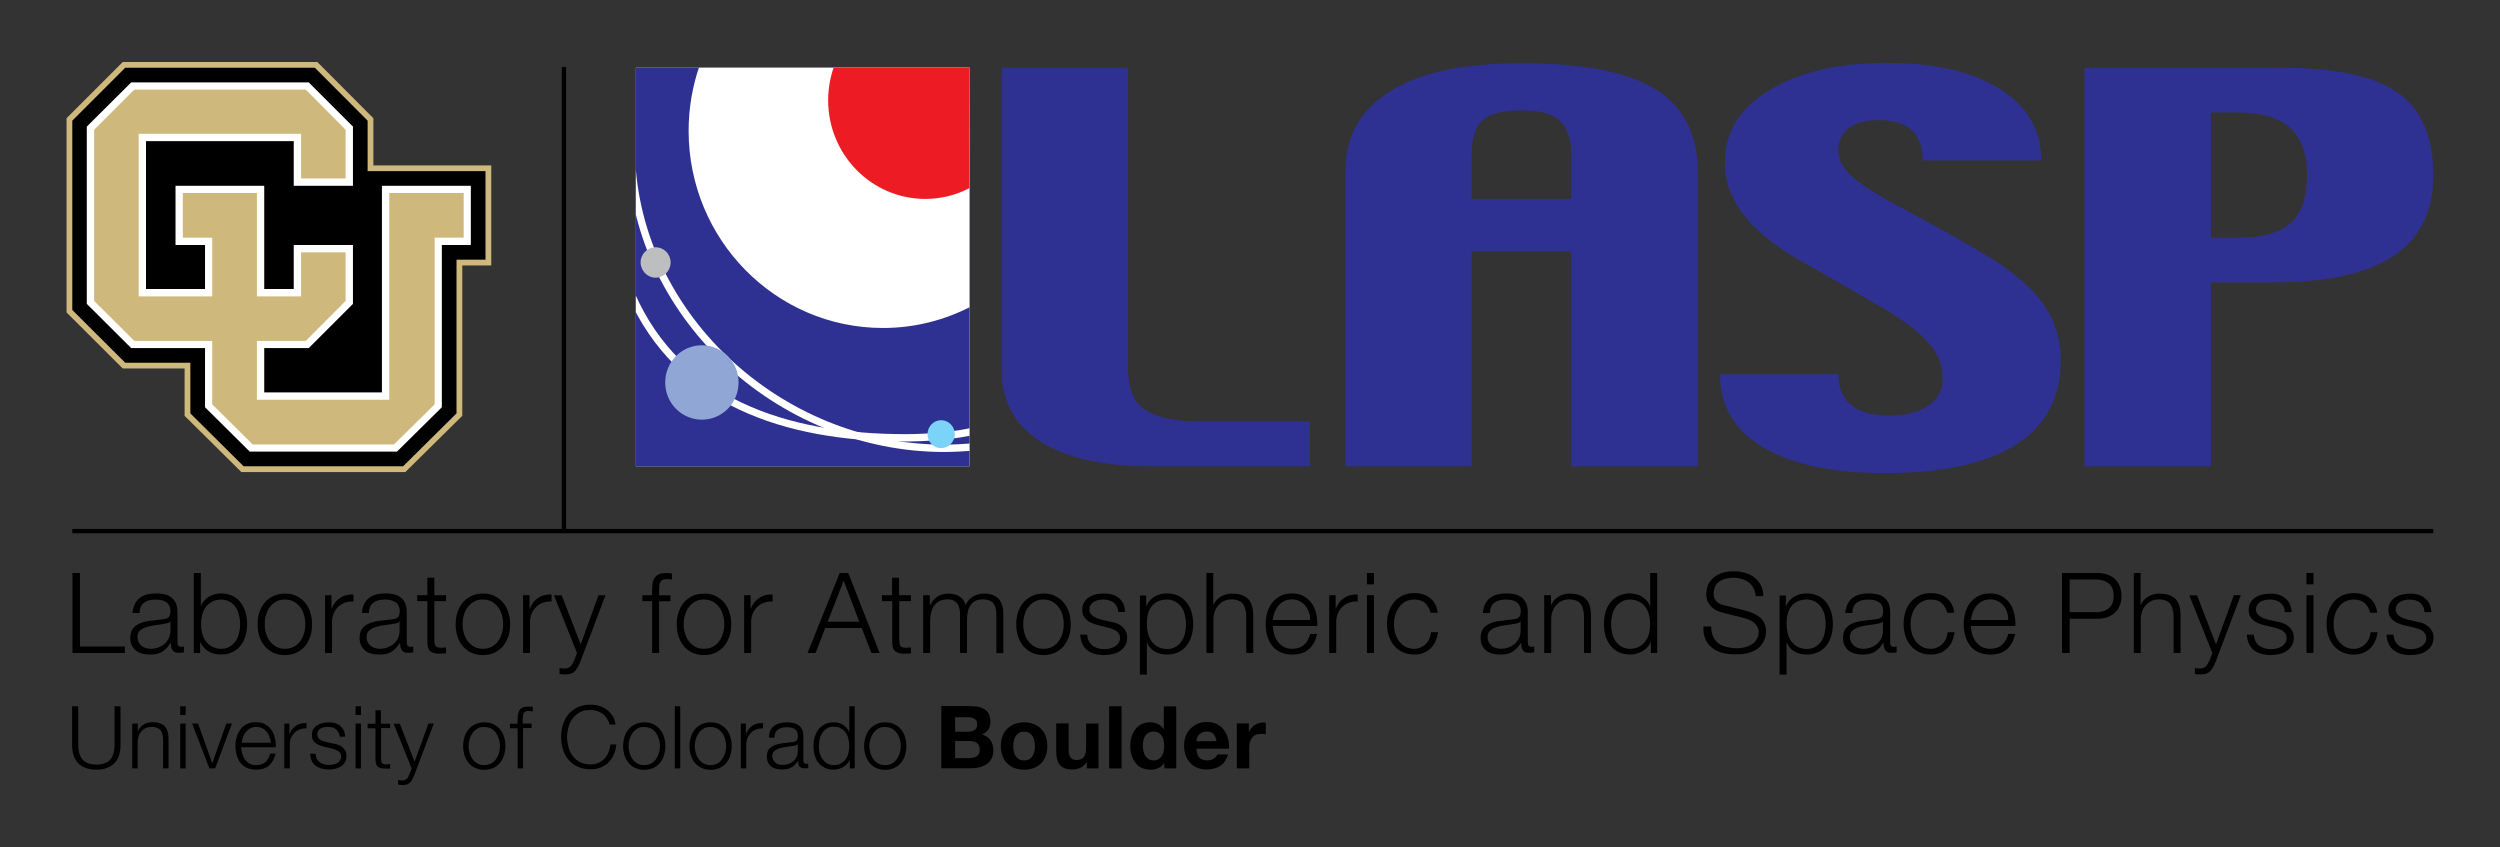 <?xml version="1.0" encoding="utf-8"?>
<!-- Generator: Adobe Illustrator 23.0.4, SVG Export Plug-In . SVG Version: 6.00 Build 0)  -->
<svg version="1.1" id="Layer_1" xmlns="http://www.w3.org/2000/svg" xmlns:xlink="http://www.w3.org/1999/xlink" x="0px" y="0px"
	 width="1431.5px" height="485px" viewBox="0 0 1431.5 485" style="enable-background:new 0 0 1431.5 485;" xml:space="preserve">
<rect x="0" y="0" width="1431.5" height="485" fill="#333333" stroke="none"/>
<style type="text/css">
	.st0{fill:#2E3192;}
	.st1{clip-path:url(#SVGID_2_);fill:#FFFFFF;}
	.st2{clip-path:url(#SVGID_2_);fill:#2E3192;}
	.st3{clip-path:url(#SVGID_2_);fill:#ED1C24;}
	.st4{clip-path:url(#SVGID_2_);fill:none;stroke:#FFFFFF;stroke-width:4.2;stroke-miterlimit:10;}
	.st5{clip-path:url(#SVGID_2_);fill:none;stroke:#FFFFFF;stroke-width:4.2;}
	.st6{clip-path:url(#SVGID_2_);fill:#BCBEC0;}
	.st7{clip-path:url(#SVGID_2_);fill:#7BD3F7;}
	.st8{clip-path:url(#SVGID_2_);fill:#90A7D6;}
	.st9{fill:#CFB87C;}
	.st10{fill:#FFFFFF;}
	.st11{stroke:#000000;stroke-width:2.5;}
</style>
<g>
	<g>
		<path d="M44.8,404.4v22c0,2.1,0.2,3.8,0.7,5.3c0.5,1.4,1.1,2.6,2,3.5c0.9,0.9,2,1.6,3.3,2c1.3,0.4,2.8,0.6,4.4,0.6
			c1.7,0,3.1-0.2,4.4-0.6c1.3-0.4,2.4-1.1,3.3-2c0.9-0.9,1.6-2.1,2-3.5c0.5-1.4,0.7-3.2,0.7-5.3v-22h3.4v22.8c0,1.8-0.3,3.6-0.8,5.2
			c-0.5,1.6-1.3,3.1-2.4,4.3c-1.1,1.2-2.5,2.2-4.3,2.9c-1.7,0.7-3.9,1.1-6.4,1.1c-2.5,0-4.6-0.4-6.3-1.1c-1.7-0.7-3.2-1.7-4.3-2.9
			c-1.1-1.2-1.9-2.7-2.4-4.3c-0.5-1.6-0.8-3.4-0.8-5.2v-22.8H44.8z"/>
		<path d="M78.9,414.3v4.4H79c0.6-1.6,1.7-2.8,3.2-3.8c1.5-0.9,3.2-1.4,5-1.4c1.8,0,3.3,0.2,4.5,0.7c1.2,0.5,2.2,1.1,2.9,2
			c0.7,0.8,1.2,1.9,1.5,3.1c0.3,1.2,0.4,2.6,0.4,4.1V440h-3.1V424c0-1.1-0.1-2.1-0.3-3.1c-0.2-0.9-0.5-1.8-1-2.5
			c-0.5-0.7-1.2-1.2-2-1.6c-0.8-0.4-1.9-0.6-3.2-0.6c-1.3,0-2.4,0.2-3.4,0.7c-1,0.4-1.8,1.1-2.5,1.8c-0.7,0.8-1.2,1.7-1.6,2.8
			c-0.4,1.1-0.6,2.3-0.6,3.5v15h-3.1v-25.7H78.9z"/>
		<path d="M106.3,404.4v5h-3.1v-5H106.3z M106.3,414.3V440h-3.1v-25.7H106.3z"/>
		<path d="M113.4,414.3l8.1,22.6h0.1l8-22.6h3.2l-9.6,25.7h-3.3l-9.9-25.7H113.4z"/>
		<path d="M138.7,431.5c0.3,1.2,0.8,2.3,1.5,3.3c0.7,1,1.6,1.8,2.6,2.4c1.1,0.6,2.3,0.9,3.8,0.9c2.3,0,4.1-0.6,5.4-1.8
			c1.3-1.2,2.2-2.8,2.7-4.8h3.1c-0.7,2.9-1.9,5.2-3.7,6.8c-1.8,1.6-4.3,2.4-7.6,2.4c-2,0-3.8-0.4-5.3-1.1c-1.5-0.7-2.7-1.7-3.6-2.9
			c-0.9-1.2-1.6-2.7-2.1-4.3c-0.4-1.6-0.7-3.4-0.7-5.2c0-1.7,0.2-3.4,0.7-5c0.4-1.6,1.1-3.1,2.1-4.4c0.9-1.3,2.1-2.3,3.6-3.1
			c1.5-0.8,3.2-1.2,5.3-1.2c2.1,0,3.8,0.4,5.3,1.2c1.5,0.8,2.7,1.9,3.6,3.3c0.9,1.3,1.6,2.9,2,4.6c0.4,1.7,0.6,3.5,0.5,5.3h-19.8
			C138.2,429.2,138.4,430.3,138.7,431.5z M154.3,421.9c-0.4-1.1-0.9-2.1-1.6-2.9c-0.7-0.8-1.5-1.5-2.5-2c-1-0.5-2.1-0.8-3.4-0.8
			c-1.3,0-2.4,0.3-3.4,0.8c-1,0.5-1.8,1.2-2.5,2c-0.7,0.8-1.3,1.8-1.7,2.9c-0.4,1.1-0.7,2.3-0.8,3.4h16.7
			C154.9,424.2,154.7,423,154.3,421.9z"/>
		<path d="M165.7,414.3v6h0.1c0.8-2.1,2-3.7,3.7-4.8c1.7-1.1,3.7-1.6,6-1.5v3.1c-1.4-0.1-2.7,0.1-3.9,0.6c-1.2,0.4-2.2,1.1-3,1.9
			c-0.8,0.8-1.5,1.8-2,3c-0.5,1.1-0.7,2.4-0.7,3.8V440h-3.1v-25.7H165.7z"/>
		<path d="M193.8,419.3c-0.4-0.7-0.9-1.3-1.5-1.8c-0.6-0.5-1.3-0.8-2.1-1c-0.8-0.2-1.6-0.3-2.5-0.3c-0.7,0-1.4,0.1-2.1,0.2
			c-0.7,0.1-1.4,0.4-2,0.7c-0.6,0.3-1.1,0.8-1.4,1.4c-0.4,0.6-0.5,1.3-0.5,2.1c0,0.7,0.2,1.3,0.5,1.8c0.3,0.5,0.8,0.9,1.3,1.2
			c0.5,0.3,1.1,0.6,1.7,0.8c0.6,0.2,1.2,0.4,1.7,0.5l4.2,0.9c0.9,0.1,1.8,0.4,2.7,0.7c0.9,0.3,1.7,0.8,2.3,1.4
			c0.7,0.6,1.2,1.3,1.7,2.1c0.4,0.8,0.6,1.8,0.6,2.9c0,1.4-0.3,2.6-0.9,3.6c-0.6,1-1.4,1.8-2.4,2.4c-1,0.6-2.1,1.1-3.3,1.3
			c-1.2,0.3-2.4,0.4-3.6,0.4c-3,0-5.5-0.7-7.4-2.1c-1.9-1.4-3-3.7-3.2-6.9h3.1c0.1,2.1,0.9,3.7,2.3,4.8c1.4,1.1,3.2,1.6,5.3,1.6
			c0.8,0,1.6-0.1,2.4-0.2c0.8-0.2,1.6-0.4,2.3-0.8c0.7-0.4,1.3-0.9,1.7-1.5c0.4-0.6,0.7-1.4,0.7-2.3c0-0.8-0.2-1.4-0.5-1.9
			c-0.3-0.5-0.7-0.9-1.3-1.3c-0.5-0.3-1.1-0.6-1.8-0.9c-0.7-0.2-1.4-0.4-2.1-0.6l-4-0.9c-1-0.3-2-0.6-2.8-0.9
			c-0.9-0.3-1.6-0.8-2.3-1.3c-0.6-0.5-1.2-1.1-1.5-1.9c-0.4-0.7-0.5-1.7-0.5-2.8c0-1.3,0.3-2.4,0.9-3.3c0.6-0.9,1.3-1.7,2.3-2.2
			c0.9-0.6,2-1,3.1-1.2c1.1-0.3,2.3-0.4,3.4-0.4c1.3,0,2.5,0.2,3.6,0.5c1.1,0.3,2.1,0.8,2.9,1.5c0.8,0.7,1.5,1.6,2,2.6
			c0.5,1,0.8,2.2,0.8,3.6h-3.1C194.4,420.9,194.2,420,193.8,419.3z"/>
		<path d="M206.7,404.4v5h-3.1v-5H206.7z M206.7,414.3V440h-3.1v-25.7H206.7z"/>
		<path d="M223.4,414.3v2.6h-5.2v17.4c0,1,0.1,1.8,0.4,2.4c0.3,0.6,1,0.9,2.1,1c0.9,0,1.8-0.1,2.7-0.2v2.6c-0.5,0-0.9,0-1.4,0
			c-0.5,0-0.9,0-1.4,0c-2.1,0-3.6-0.4-4.4-1.2c-0.8-0.8-1.2-2.3-1.2-4.5V417h-4.5v-2.6h4.5v-7.7h3.1v7.7H223.4z"/>
		<path d="M228.9,414.3l8.5,21.9l7.9-21.9h3.1l-11.2,29.6c-0.5,1.1-0.9,2-1.3,2.7c-0.4,0.7-0.8,1.3-1.3,1.7c-0.5,0.4-1,0.7-1.7,0.9
			c-0.6,0.2-1.5,0.3-2.5,0.3c-0.6,0-1.1-0.1-1.5-0.1c-0.3,0-0.7-0.1-0.9-0.2v-2.6c0.4,0.1,0.7,0.1,1.1,0.2c0.3,0,0.7,0.1,1.1,0.1
			c0.7,0,1.3-0.1,1.7-0.3c0.4-0.2,0.8-0.5,1.2-0.8c0.3-0.3,0.6-0.8,0.8-1.3c0.2-0.5,0.5-1,0.7-1.6l1.1-2.9l-10.3-25.6H228.9z"/>
		<path d="M282.5,414.7c1.5,0.7,2.8,1.7,3.8,2.9c1,1.2,1.8,2.7,2.3,4.3c0.5,1.6,0.8,3.4,0.8,5.3s-0.3,3.6-0.8,5.3
			c-0.5,1.6-1.3,3.1-2.3,4.3c-1,1.2-2.3,2.2-3.8,2.9c-1.5,0.7-3.3,1.1-5.2,1.1c-2,0-3.7-0.4-5.2-1.1c-1.5-0.7-2.8-1.7-3.8-2.9
			c-1-1.2-1.8-2.7-2.3-4.3c-0.5-1.6-0.8-3.4-0.8-5.3s0.3-3.6,0.8-5.3c0.5-1.6,1.3-3.1,2.3-4.3c1-1.2,2.3-2.2,3.8-2.9
			c1.5-0.7,3.2-1.1,5.2-1.1C279.3,413.6,281,413.9,282.5,414.7z M273.4,417.2c-1.1,0.6-2.1,1.5-2.8,2.5c-0.7,1-1.3,2.2-1.7,3.5
			c-0.4,1.3-0.6,2.7-0.6,4s0.2,2.7,0.6,4c0.4,1.3,0.9,2.5,1.7,3.5c0.7,1,1.7,1.9,2.8,2.5c1.1,0.6,2.4,0.9,3.9,0.9
			c1.5,0,2.8-0.3,3.9-0.9c1.1-0.6,2.1-1.5,2.8-2.5c0.7-1,1.3-2.2,1.7-3.5c0.4-1.3,0.6-2.7,0.6-4s-0.2-2.7-0.6-4
			c-0.4-1.3-0.9-2.5-1.7-3.5c-0.7-1-1.7-1.9-2.8-2.5c-1.1-0.6-2.4-0.9-3.9-0.9C275.8,416.2,274.5,416.5,273.4,417.2z"/>
		<path d="M299.5,417V440h-3.1V417H292v-2.6h4.4V412c0-1.1,0.1-2.1,0.2-3c0.2-0.9,0.5-1.7,0.9-2.4c0.5-0.7,1.1-1.2,1.9-1.5
			c0.8-0.4,1.9-0.5,3.1-0.5c0.5,0,0.9,0,1.3,0c0.4,0,0.8,0.1,1.3,0.1v2.7c-0.4-0.1-0.8-0.1-1.2-0.2c-0.4,0-0.7-0.1-1.1-0.1
			c-0.9,0-1.5,0.1-2,0.4c-0.5,0.3-0.8,0.6-1,1.1c-0.2,0.4-0.3,1-0.4,1.6c0,0.6-0.1,1.2-0.1,1.9v2.2h5.1v2.6H299.5z"/>
		<path d="M347.6,411.5c-0.7-1.1-1.5-2-2.5-2.7c-1-0.7-2.1-1.3-3.2-1.7c-1.2-0.4-2.4-0.6-3.7-0.6c-2.4,0-4.4,0.4-6.1,1.3
			c-1.7,0.9-3.1,2.1-4.2,3.6c-1.1,1.5-1.9,3.2-2.4,5c-0.5,1.9-0.8,3.8-0.8,5.7c0,1.9,0.3,3.8,0.8,5.7c0.5,1.9,1.3,3.6,2.4,5
			c1.1,1.5,2.5,2.7,4.2,3.6c1.7,0.9,3.7,1.3,6.1,1.3c1.7,0,3.2-0.3,4.5-0.9c1.3-0.6,2.5-1.4,3.4-2.4c1-1,1.7-2.2,2.3-3.6
			c0.6-1.4,1-2.9,1.1-4.5h3.4c-0.2,2.2-0.7,4.2-1.5,5.9c-0.8,1.8-1.8,3.3-3.1,4.5c-1.3,1.2-2.8,2.2-4.5,2.8c-1.7,0.7-3.6,1-5.7,1
			c-2.8,0-5.2-0.5-7.4-1.5c-2.1-1-3.9-2.4-5.3-4.1c-1.4-1.7-2.4-3.7-3.1-5.9c-0.7-2.2-1-4.6-1-7c0-2.5,0.3-4.8,1-7
			c0.7-2.2,1.7-4.2,3.1-5.9c1.4-1.7,3.2-3.1,5.3-4.1c2.1-1,4.6-1.5,7.4-1.5c1.7,0,3.3,0.2,5,0.7c1.6,0.5,3.1,1.2,4.4,2.2
			c1.3,1,2.4,2.2,3.3,3.6c0.9,1.4,1.4,3.1,1.7,4.9h-3.4C348.8,413.8,348.3,412.6,347.6,411.5z"/>
		<path d="M374.1,414.7c1.5,0.7,2.8,1.7,3.8,2.9c1,1.2,1.8,2.7,2.3,4.3c0.5,1.6,0.8,3.4,0.8,5.3s-0.3,3.6-0.8,5.3
			c-0.5,1.6-1.3,3.1-2.3,4.3c-1,1.2-2.3,2.2-3.8,2.9c-1.5,0.7-3.3,1.1-5.2,1.1c-2,0-3.7-0.4-5.2-1.1c-1.5-0.7-2.8-1.7-3.8-2.9
			c-1-1.2-1.8-2.7-2.3-4.3c-0.5-1.6-0.8-3.4-0.8-5.3s0.3-3.6,0.8-5.3c0.5-1.6,1.3-3.1,2.3-4.3c1-1.2,2.3-2.2,3.8-2.9
			c1.5-0.7,3.2-1.1,5.2-1.1C370.9,413.6,372.6,413.9,374.1,414.7z M365,417.2c-1.1,0.6-2.1,1.5-2.8,2.5c-0.7,1-1.3,2.2-1.7,3.5
			c-0.4,1.3-0.6,2.7-0.6,4s0.2,2.7,0.6,4c0.4,1.3,0.9,2.5,1.7,3.5c0.7,1,1.7,1.9,2.8,2.5c1.1,0.6,2.4,0.9,3.9,0.9
			c1.5,0,2.8-0.3,3.9-0.9c1.1-0.6,2.1-1.5,2.8-2.5c0.7-1,1.3-2.2,1.7-3.5c0.4-1.3,0.6-2.7,0.6-4s-0.2-2.7-0.6-4
			c-0.4-1.3-0.9-2.5-1.7-3.5c-0.7-1-1.7-1.9-2.8-2.5c-1.1-0.6-2.4-0.9-3.9-0.9C367.4,416.2,366.1,416.5,365,417.2z"/>
		<path d="M389.5,404.4V440h-3.1v-35.6H389.5z"/>
		<path d="M412.1,414.7c1.5,0.7,2.8,1.7,3.8,2.9c1,1.2,1.8,2.7,2.3,4.3c0.5,1.6,0.8,3.4,0.8,5.3s-0.3,3.6-0.8,5.3
			c-0.5,1.6-1.3,3.1-2.3,4.3c-1,1.2-2.3,2.2-3.8,2.9c-1.5,0.7-3.3,1.1-5.2,1.1c-2,0-3.7-0.4-5.2-1.1c-1.5-0.7-2.8-1.7-3.8-2.9
			c-1-1.2-1.8-2.7-2.3-4.3c-0.5-1.6-0.8-3.4-0.8-5.3s0.3-3.6,0.8-5.3c0.5-1.6,1.3-3.1,2.3-4.3c1-1.2,2.3-2.2,3.8-2.9
			c1.5-0.7,3.2-1.1,5.2-1.1C408.8,413.6,410.6,413.9,412.1,414.7z M402.9,417.2c-1.1,0.6-2.1,1.5-2.8,2.5c-0.7,1-1.3,2.2-1.7,3.5
			c-0.4,1.3-0.6,2.7-0.6,4s0.2,2.7,0.6,4c0.4,1.3,0.9,2.5,1.7,3.5c0.7,1,1.7,1.9,2.8,2.5c1.1,0.6,2.4,0.9,3.9,0.9
			c1.5,0,2.8-0.3,3.9-0.9c1.1-0.6,2.1-1.5,2.8-2.5c0.7-1,1.3-2.2,1.7-3.5c0.4-1.3,0.6-2.7,0.6-4s-0.2-2.7-0.6-4
			c-0.4-1.3-0.9-2.5-1.7-3.5c-0.7-1-1.7-1.9-2.8-2.5c-1.1-0.6-2.4-0.9-3.9-0.9C405.4,416.2,404.1,416.5,402.9,417.2z"/>
		<path d="M427.1,414.3v6h0.1c0.8-2.1,2-3.7,3.7-4.8c1.7-1.1,3.7-1.6,6-1.5v3.1c-1.4-0.1-2.7,0.1-3.9,0.6c-1.2,0.4-2.2,1.1-3,1.9
			c-0.8,0.8-1.5,1.8-2,3c-0.5,1.1-0.7,2.4-0.7,3.8V440h-3.1v-25.7H427.1z"/>
		<path d="M441.1,418.3c0.5-1.1,1.3-2,2.2-2.7c0.9-0.7,2-1.2,3.2-1.5c1.2-0.3,2.6-0.5,4.1-0.5c1.1,0,2.3,0.1,3.4,0.3
			c1.1,0.2,2.1,0.6,3,1.2c0.9,0.6,1.6,1.4,2.2,2.5c0.6,1.1,0.8,2.5,0.8,4.2v13.7c0,1.3,0.6,1.9,1.8,1.9c0.4,0,0.7-0.1,1-0.2v2.6
			c-0.4,0.1-0.7,0.1-1,0.1c-0.3,0-0.6,0-1.1,0c-0.8,0-1.4-0.1-1.9-0.3c-0.5-0.2-0.9-0.5-1.1-0.9c-0.3-0.4-0.4-0.9-0.5-1.4
			c-0.1-0.5-0.1-1.2-0.1-1.8h-0.1c-0.6,0.8-1.1,1.6-1.7,2.2c-0.6,0.6-1.2,1.2-1.9,1.6c-0.7,0.4-1.5,0.8-2.4,1
			c-0.9,0.2-2,0.3-3.3,0.3c-1.2,0-2.3-0.1-3.4-0.4c-1-0.3-2-0.7-2.7-1.3c-0.8-0.6-1.4-1.4-1.8-2.3c-0.4-0.9-0.7-2.1-0.7-3.4
			c0-1.8,0.4-3.2,1.2-4.2c0.8-1,1.9-1.8,3.2-2.3c1.3-0.5,2.8-0.9,4.4-1.1c1.6-0.2,3.3-0.4,5-0.6c0.7-0.1,1.2-0.2,1.7-0.2
			c0.5-0.1,0.9-0.3,1.2-0.5c0.3-0.2,0.6-0.6,0.8-1c0.2-0.4,0.3-1,0.3-1.7c0-1.1-0.2-1.9-0.5-2.6c-0.3-0.7-0.8-1.2-1.4-1.6
			c-0.6-0.4-1.3-0.7-2.1-0.8c-0.8-0.1-1.7-0.2-2.6-0.2c-2,0-3.6,0.5-4.9,1.4c-1.3,0.9-1.9,2.5-2,4.6h-3.1
			C440.3,420.7,440.6,419.4,441.1,418.3z M456.8,426c-0.2,0.4-0.6,0.6-1.1,0.8c-0.6,0.2-1.1,0.3-1.5,0.3c-1.3,0.2-2.7,0.4-4.1,0.6
			c-1.4,0.2-2.7,0.5-3.9,0.8c-1.2,0.4-2.1,0.9-2.9,1.6c-0.7,0.7-1.1,1.7-1.1,2.9c0,0.8,0.2,1.5,0.5,2.1c0.3,0.6,0.7,1.1,1.3,1.6
			c0.5,0.4,1.1,0.8,1.8,1c0.7,0.2,1.4,0.3,2.1,0.3c1.2,0,2.3-0.2,3.4-0.5c1.1-0.4,2.1-0.9,2.9-1.6c0.8-0.7,1.5-1.5,1.9-2.5
			c0.5-1,0.7-2.1,0.7-3.4L456.8,426L456.8,426z"/>
		<path d="M486.6,440v-4.9h-0.1c-0.3,0.8-0.8,1.6-1.5,2.3c-0.6,0.7-1.4,1.3-2.2,1.8c-0.8,0.5-1.7,0.9-2.7,1.1
			c-0.9,0.3-1.9,0.4-2.8,0.4c-2,0-3.7-0.4-5.1-1.1c-1.4-0.7-2.7-1.7-3.6-2.9c-1-1.2-1.7-2.7-2.1-4.3c-0.5-1.6-0.7-3.4-0.7-5.2
			c0-1.8,0.2-3.6,0.7-5.2c0.5-1.6,1.2-3.1,2.1-4.3c1-1.2,2.2-2.2,3.6-3c1.4-0.7,3.1-1.1,5.1-1.1c1,0,1.9,0.1,2.8,0.3
			c0.9,0.2,1.8,0.6,2.6,1.1c0.8,0.5,1.5,1.1,2.1,1.8c0.6,0.7,1.1,1.5,1.4,2.4h0.1v-14.8h3.1V440H486.6z M469.4,431.1
			c0.3,1.3,0.8,2.5,1.5,3.5c0.7,1,1.6,1.9,2.6,2.5c1.1,0.6,2.3,1,3.8,1c1.7,0,3.1-0.3,4.2-1c1.1-0.6,2.1-1.5,2.8-2.5
			c0.7-1,1.2-2.2,1.5-3.5c0.3-1.3,0.5-2.6,0.5-4s-0.2-2.7-0.5-4c-0.3-1.3-0.8-2.5-1.5-3.5c-0.7-1-1.6-1.9-2.8-2.5
			c-1.1-0.6-2.6-1-4.2-1c-1.5,0-2.8,0.3-3.8,1c-1.1,0.6-1.9,1.5-2.6,2.5c-0.7,1-1.2,2.2-1.5,3.5c-0.3,1.3-0.5,2.6-0.5,4
			S469,429.8,469.4,431.1z"/>
		<path d="M512.1,414.7c1.5,0.7,2.8,1.7,3.8,2.9c1,1.2,1.8,2.7,2.3,4.3c0.5,1.6,0.8,3.4,0.8,5.3s-0.3,3.6-0.8,5.3
			c-0.5,1.6-1.3,3.1-2.3,4.3c-1,1.2-2.3,2.2-3.8,2.9c-1.5,0.7-3.3,1.1-5.2,1.1c-2,0-3.7-0.4-5.2-1.1c-1.5-0.7-2.8-1.7-3.8-2.9
			c-1-1.2-1.8-2.7-2.3-4.3c-0.5-1.6-0.8-3.4-0.8-5.3s0.3-3.6,0.8-5.3c0.5-1.6,1.3-3.1,2.3-4.3c1-1.2,2.3-2.2,3.8-2.9
			c1.5-0.7,3.2-1.1,5.2-1.1C508.8,413.6,510.5,413.9,512.1,414.7z M502.9,417.2c-1.1,0.6-2.1,1.5-2.8,2.5c-0.7,1-1.3,2.2-1.7,3.5
			c-0.4,1.3-0.6,2.7-0.6,4s0.2,2.7,0.6,4c0.4,1.3,0.9,2.5,1.7,3.5c0.7,1,1.7,1.9,2.8,2.5c1.1,0.6,2.4,0.9,3.9,0.9
			c1.5,0,2.8-0.3,3.9-0.9c1.1-0.6,2.1-1.5,2.8-2.5c0.7-1,1.3-2.2,1.7-3.5c0.4-1.3,0.6-2.7,0.6-4s-0.2-2.7-0.6-4
			c-0.4-1.3-0.9-2.5-1.7-3.5c-0.7-1-1.7-1.9-2.8-2.5c-1.1-0.6-2.4-0.9-3.9-0.9C505.3,416.2,504,416.5,502.9,417.2z"/>
		<path d="M555.8,404.4c1.7,0,3.2,0.1,4.6,0.4c1.4,0.3,2.6,0.8,3.6,1.5c1,0.7,1.8,1.6,2.3,2.7c0.5,1.1,0.8,2.5,0.8,4.2
			c0,1.8-0.4,3.3-1.2,4.5c-0.8,1.2-2,2.2-3.6,2.9c2.2,0.6,3.8,1.7,4.9,3.3c1.1,1.6,1.6,3.5,1.6,5.7c0,1.8-0.3,3.3-1,4.7
			c-0.7,1.3-1.6,2.4-2.8,3.2c-1.2,0.8-2.5,1.4-4,1.8c-1.5,0.4-3.1,0.6-4.7,0.6H539v-35.6H555.8z M554.8,418.9c1.4,0,2.5-0.3,3.4-1
			c0.9-0.7,1.3-1.7,1.3-3.2c0-0.8-0.1-1.5-0.4-2c-0.3-0.5-0.7-0.9-1.2-1.2c-0.5-0.3-1.1-0.5-1.7-0.6c-0.6-0.1-1.3-0.2-2-0.2h-7.3
			v8.3H554.8z M555.2,434c0.8,0,1.5-0.1,2.2-0.2c0.7-0.1,1.3-0.4,1.8-0.7c0.5-0.3,1-0.8,1.3-1.4c0.3-0.6,0.5-1.4,0.5-2.3
			c0-1.8-0.5-3.1-1.5-3.9c-1-0.8-2.4-1.2-4.1-1.2h-8.5v9.8H555.2z"/>
		<path d="M574,421.6c0.6-1.7,1.5-3.1,2.7-4.3c1.2-1.2,2.6-2.1,4.2-2.7c1.6-0.6,3.5-1,5.5-1c2,0,3.9,0.3,5.5,1
			c1.6,0.6,3.1,1.6,4.2,2.7c1.2,1.2,2.1,2.6,2.7,4.3c0.6,1.7,0.9,3.5,0.9,5.6s-0.3,3.9-0.9,5.6c-0.6,1.7-1.5,3.1-2.7,4.3
			c-1.2,1.2-2.6,2.1-4.2,2.7c-1.6,0.6-3.5,0.9-5.5,0.9c-2,0-3.9-0.3-5.5-0.9c-1.6-0.6-3-1.5-4.2-2.7c-1.2-1.2-2.1-2.6-2.7-4.3
			c-0.6-1.7-0.9-3.5-0.9-5.6S573.4,423.2,574,421.6z M580.5,430.2c0.2,1,0.5,1.9,1,2.6c0.5,0.8,1.1,1.4,1.9,1.9
			c0.8,0.5,1.8,0.7,3,0.7c1.2,0,2.2-0.2,3-0.7c0.8-0.5,1.5-1.1,1.9-1.9c0.5-0.8,0.8-1.7,1-2.6c0.2-1,0.3-2,0.3-3c0-1-0.1-2-0.3-3
			c-0.2-1-0.5-1.9-1-2.6c-0.5-0.8-1.1-1.4-1.9-1.9c-0.8-0.5-1.8-0.7-3-0.7c-1.2,0-2.2,0.2-3,0.7c-0.8,0.5-1.4,1.1-1.9,1.9
			c-0.5,0.8-0.8,1.6-1,2.6c-0.2,1-0.3,2-0.3,3C580.2,428.2,580.3,429.2,580.5,430.2z"/>
		<path d="M622.3,440v-3.6h-0.1c-0.9,1.5-2.1,2.6-3.5,3.2c-1.4,0.7-2.9,1-4.4,1c-1.9,0-3.5-0.2-4.7-0.7c-1.2-0.5-2.2-1.2-2.9-2.1
			c-0.7-0.9-1.2-2-1.5-3.3c-0.3-1.3-0.4-2.8-0.4-4.4v-15.9h7.1v14.6c0,2.1,0.3,3.7,1,4.8c0.7,1,1.8,1.6,3.5,1.6
			c1.9,0,3.3-0.6,4.2-1.7c0.9-1.1,1.3-3,1.3-5.7v-13.5h7.1V440H622.3z"/>
		<path d="M642.2,404.4V440h-7.1v-35.6H642.2z"/>
		<path d="M666.6,436.8c-0.8,1.4-1.9,2.4-3.3,3c-1.3,0.6-2.9,0.9-4.6,0.9c-1.9,0-3.6-0.4-5.1-1.1c-1.5-0.7-2.7-1.8-3.6-3
			c-0.9-1.3-1.7-2.8-2.1-4.4c-0.5-1.7-0.7-3.4-0.7-5.2c0-1.7,0.2-3.4,0.7-5c0.5-1.6,1.2-3,2.1-4.3c0.9-1.2,2.1-2.2,3.6-3
			c1.4-0.7,3.1-1.1,5-1.1c1.5,0,3,0.3,4.4,1c1.4,0.6,2.5,1.6,3.3,2.9h0.1v-13h7.1V440h-6.7L666.6,436.8L666.6,436.8z M666.3,424
			c-0.2-1-0.5-1.8-1-2.6c-0.5-0.7-1.1-1.4-1.9-1.8c-0.8-0.5-1.7-0.7-2.9-0.7c-1.2,0-2.1,0.2-2.9,0.7c-0.8,0.5-1.4,1.1-1.9,1.8
			c-0.5,0.8-0.8,1.6-1,2.6c-0.2,1-0.3,2-0.3,3.1c0,1,0.1,2,0.3,3c0.2,1,0.6,1.9,1.1,2.7c0.5,0.8,1.2,1.4,1.9,1.9
			c0.8,0.5,1.7,0.7,2.8,0.7c1.2,0,2.1-0.2,2.9-0.7c0.8-0.5,1.4-1.1,1.9-1.9c0.5-0.8,0.8-1.7,1-2.7c0.2-1,0.3-2,0.3-3.1
			C666.6,426,666.5,425,666.3,424z"/>
		<path d="M686.8,433.9c1.1,1,2.6,1.5,4.6,1.5c1.4,0,2.7-0.4,3.7-1.1c1-0.7,1.7-1.5,1.9-2.3h6.2c-1,3.1-2.5,5.3-4.6,6.6
			c-2.1,1.3-4.6,2-7.5,2c-2,0-3.9-0.3-5.5-1c-1.6-0.6-3-1.6-4.1-2.8c-1.1-1.2-2-2.6-2.6-4.3c-0.6-1.7-0.9-3.5-0.9-5.5
			c0-1.9,0.3-3.7,0.9-5.4c0.6-1.7,1.5-3.1,2.7-4.3c1.2-1.2,2.6-2.2,4.2-2.9c1.6-0.7,3.4-1,5.4-1c2.2,0,4.1,0.4,5.7,1.3
			c1.6,0.8,3,2,4,3.4c1,1.4,1.8,3.1,2.3,4.9c0.5,1.8,0.6,3.7,0.5,5.7h-18.6C685.2,431.2,685.8,432.8,686.8,433.9z M694.8,420.3
			c-0.8-0.9-2.1-1.4-3.9-1.4c-1.1,0-2.1,0.2-2.8,0.6c-0.7,0.4-1.3,0.9-1.8,1.4c-0.4,0.6-0.8,1.2-0.9,1.8c-0.2,0.6-0.3,1.2-0.3,1.7
			h11.5C696.3,422.6,695.7,421.2,694.8,420.3z"/>
		<path d="M715.1,414.3v4.8h0.1c0.3-0.8,0.8-1.5,1.3-2.2c0.6-0.7,1.2-1.3,1.9-1.7c0.7-0.5,1.5-0.9,2.3-1.1c0.8-0.3,1.7-0.4,2.6-0.4
			c0.5,0,1,0.1,1.5,0.2v6.6c-0.3-0.1-0.7-0.1-1.2-0.2c-0.5,0-0.9-0.1-1.3-0.1c-1.3,0-2.4,0.2-3.3,0.6c-0.9,0.4-1.6,1-2.2,1.8
			c-0.5,0.7-0.9,1.6-1.2,2.6c-0.2,1-0.3,2.1-0.3,3.2V440h-7.1v-25.8H715.1z"/>
	</g>
	<g>
		<path d="M45.8,328.1v42.1h25.7v3.7h-30v-45.8H45.8z"/>
		<path d="M77.2,345.9c0.7-1.4,1.6-2.6,2.8-3.5c1.2-0.9,2.6-1.6,4.1-2c1.6-0.4,3.3-0.6,5.3-0.6c1.5,0,2.9,0.1,4.4,0.4
			c1.5,0.3,2.8,0.8,3.9,1.6c1.2,0.8,2.1,1.9,2.8,3.2c0.7,1.4,1.1,3.2,1.1,5.4v17.6c0,1.6,0.8,2.4,2.4,2.4c0.5,0,0.9-0.1,1.3-0.3v3.4
			c-0.5,0.1-0.9,0.2-1.3,0.2c-0.4,0-0.8,0.1-1.4,0.1c-1,0-1.9-0.1-2.5-0.4c-0.6-0.3-1.1-0.7-1.4-1.2c-0.3-0.5-0.6-1.1-0.7-1.8
			c-0.1-0.7-0.2-1.5-0.2-2.3h-0.1c-0.7,1.1-1.5,2-2.2,2.9c-0.7,0.8-1.6,1.5-2.5,2.1c-0.9,0.6-2,1-3.1,1.3c-1.2,0.3-2.6,0.4-4.2,0.4
			c-1.5,0-3-0.2-4.3-0.5c-1.3-0.4-2.5-0.9-3.5-1.7c-1-0.8-1.8-1.8-2.4-3c-0.6-1.2-0.9-2.7-0.9-4.3c0-2.3,0.5-4.1,1.5-5.4
			c1-1.3,2.4-2.3,4.1-3c1.7-0.7,3.6-1.2,5.7-1.4c2.1-0.3,4.3-0.5,6.5-0.8c0.9-0.1,1.6-0.2,2.2-0.3c0.6-0.1,1.2-0.4,1.6-0.7
			c0.4-0.3,0.8-0.8,1-1.3c0.2-0.6,0.4-1.3,0.4-2.2c0-1.4-0.2-2.5-0.7-3.4c-0.4-0.9-1.1-1.6-1.9-2.1c-0.8-0.5-1.7-0.9-2.8-1.1
			c-1-0.2-2.2-0.3-3.4-0.3c-2.6,0-4.7,0.6-6.3,1.8c-1.6,1.2-2.5,3.2-2.6,5.9h-4C76.1,349,76.5,347.4,77.2,345.9z M97.5,355.8
			c-0.3,0.5-0.7,0.8-1.5,1c-0.7,0.2-1.4,0.4-1.9,0.4c-1.7,0.3-3.5,0.6-5.3,0.8c-1.8,0.2-3.5,0.6-5,1.1c-1.5,0.5-2.7,1.1-3.7,2
			c-1,0.9-1.4,2.1-1.4,3.8c0,1,0.2,1.9,0.6,2.7c0.4,0.8,1,1.5,1.6,2.1c0.7,0.6,1.5,1,2.4,1.3c0.9,0.3,1.8,0.5,2.8,0.5
			c1.5,0,3-0.2,4.4-0.7c1.4-0.5,2.6-1.2,3.7-2.1c1-0.9,1.9-2,2.5-3.3c0.6-1.3,0.9-2.7,0.9-4.4v-5.3H97.5z"/>
		<path d="M115,328.1v19h0.1c0.4-1.2,1-2.2,1.8-3.1c0.8-0.9,1.7-1.7,2.7-2.3c1-0.6,2.1-1.1,3.3-1.4c1.2-0.3,2.4-0.5,3.6-0.5
			c2.5,0,4.7,0.5,6.6,1.4c1.9,0.9,3.4,2.2,4.7,3.8c1.2,1.6,2.2,3.5,2.8,5.6c0.6,2.1,0.9,4.4,0.9,6.7c0,2.4-0.3,4.6-0.9,6.7
			c-0.6,2.1-1.5,4-2.8,5.6c-1.2,1.6-2.8,2.9-4.7,3.8c-1.9,0.9-4.1,1.4-6.6,1.4c-2.7,0-5.1-0.6-7.2-1.9c-2.1-1.2-3.6-3-4.6-5.3h-0.1
			v6.3H111v-45.8H115z M136.9,352.3c-0.4-1.7-1-3.2-1.9-4.5c-0.9-1.3-2-2.4-3.4-3.2c-1.4-0.8-3-1.3-4.9-1.3c-2.1,0-3.9,0.4-5.4,1.3
			c-1.5,0.8-2.7,1.9-3.6,3.2c-0.9,1.3-1.6,2.8-2,4.5c-0.4,1.7-0.6,3.4-0.6,5.1c0,1.7,0.2,3.4,0.6,5.1c0.4,1.7,1.1,3.2,2,4.5
			c0.9,1.3,2.1,2.4,3.6,3.2c1.5,0.8,3.3,1.3,5.4,1.3c1.9,0,3.6-0.4,4.9-1.3c1.4-0.8,2.5-1.9,3.4-3.2c0.9-1.3,1.5-2.8,1.9-4.5
			c0.4-1.7,0.6-3.4,0.6-5.1C137.5,355.7,137.3,354,136.9,352.3z"/>
		<path d="M169.8,341.3c1.9,0.9,3.6,2.2,4.9,3.8c1.3,1.6,2.3,3.4,3,5.6c0.7,2.1,1,4.4,1,6.8c0,2.4-0.3,4.7-1,6.8
			c-0.7,2.1-1.7,4-3,5.6c-1.3,1.6-3,2.8-4.9,3.8c-1.9,0.9-4.2,1.4-6.7,1.4c-2.5,0-4.8-0.5-6.7-1.4c-1.9-0.9-3.6-2.2-4.9-3.8
			c-1.3-1.6-2.3-3.4-3-5.6c-0.7-2.1-1-4.4-1-6.8c0-2.4,0.3-4.7,1-6.8c0.7-2.1,1.7-4,3-5.6c1.3-1.6,3-2.8,4.9-3.8
			c1.9-0.9,4.2-1.4,6.7-1.4C165.7,339.8,167.9,340.3,169.8,341.3z M158.1,344.5c-1.5,0.8-2.7,1.9-3.6,3.2c-1,1.3-1.7,2.8-2.2,4.5
			c-0.5,1.7-0.7,3.4-0.7,5.2c0,1.8,0.2,3.5,0.7,5.2c0.5,1.7,1.2,3.2,2.2,4.5c1,1.3,2.2,2.4,3.6,3.2c1.5,0.8,3.1,1.2,5.1,1.2
			c1.9,0,3.6-0.4,5.1-1.2c1.5-0.8,2.7-1.9,3.6-3.2c1-1.3,1.7-2.8,2.2-4.5c0.5-1.7,0.7-3.4,0.7-5.2c0-1.8-0.2-3.5-0.7-5.2
			c-0.5-1.7-1.2-3.2-2.2-4.5c-1-1.3-2.2-2.4-3.6-3.2c-1.5-0.8-3.1-1.2-5.1-1.2C161.2,343.2,159.5,343.7,158.1,344.5z"/>
		<path d="M189.8,340.8v7.8h0.1c1-2.7,2.6-4.8,4.8-6.2c2.2-1.5,4.7-2.1,7.7-2v4c-1.8-0.1-3.5,0.2-5,0.7c-1.5,0.6-2.8,1.4-3.9,2.5
			c-1.1,1.1-1.9,2.3-2.5,3.8c-0.6,1.5-0.9,3.1-0.9,4.8v17.7h-4v-33.1H189.8z"/>
		<path d="M208.5,345.9c0.7-1.4,1.6-2.6,2.8-3.5c1.2-0.9,2.6-1.6,4.1-2c1.6-0.4,3.3-0.6,5.3-0.6c1.5,0,2.9,0.1,4.4,0.4
			c1.5,0.3,2.8,0.8,3.9,1.6c1.2,0.8,2.1,1.9,2.8,3.2c0.7,1.4,1.1,3.2,1.1,5.4v17.6c0,1.6,0.8,2.4,2.4,2.4c0.5,0,0.9-0.1,1.3-0.3v3.4
			c-0.5,0.1-0.9,0.2-1.3,0.2c-0.4,0-0.8,0.1-1.4,0.1c-1,0-1.9-0.1-2.5-0.4c-0.6-0.3-1.1-0.7-1.4-1.2c-0.3-0.5-0.6-1.1-0.7-1.8
			c-0.1-0.7-0.2-1.5-0.2-2.3H229c-0.7,1.1-1.5,2-2.2,2.9c-0.7,0.8-1.6,1.5-2.5,2.1c-0.9,0.6-2,1-3.1,1.3c-1.2,0.3-2.6,0.4-4.2,0.4
			c-1.5,0-3-0.2-4.3-0.5c-1.3-0.4-2.5-0.9-3.5-1.7c-1-0.8-1.8-1.8-2.4-3c-0.6-1.2-0.9-2.7-0.9-4.3c0-2.3,0.5-4.1,1.5-5.4
			c1-1.3,2.4-2.3,4.1-3c1.7-0.7,3.6-1.2,5.7-1.4c2.1-0.3,4.3-0.5,6.5-0.8c0.9-0.1,1.6-0.2,2.2-0.3c0.6-0.1,1.2-0.4,1.6-0.7
			c0.4-0.3,0.8-0.8,1-1.3c0.2-0.6,0.4-1.3,0.4-2.2c0-1.4-0.2-2.5-0.7-3.4c-0.4-0.9-1.1-1.6-1.9-2.1c-0.8-0.5-1.7-0.9-2.8-1.1
			c-1-0.2-2.2-0.3-3.4-0.3c-2.6,0-4.7,0.6-6.3,1.8c-1.6,1.2-2.5,3.2-2.6,5.9h-4C207.4,349,207.8,347.4,208.5,345.9z M228.7,355.8
			c-0.3,0.5-0.7,0.8-1.5,1c-0.7,0.2-1.4,0.4-1.9,0.4c-1.7,0.3-3.5,0.6-5.3,0.8c-1.8,0.2-3.5,0.6-5,1.1c-1.5,0.5-2.7,1.1-3.7,2
			c-1,0.9-1.4,2.1-1.4,3.8c0,1,0.2,1.9,0.6,2.7c0.4,0.8,1,1.5,1.6,2.1c0.7,0.6,1.5,1,2.4,1.3c0.9,0.3,1.8,0.5,2.8,0.5
			c1.5,0,3-0.2,4.4-0.7c1.4-0.5,2.6-1.2,3.7-2.1c1-0.9,1.9-2,2.5-3.3c0.6-1.3,0.9-2.7,0.9-4.4v-5.3H228.7z"/>
		<path d="M255.4,340.8v3.4h-6.7v22.3c0,1.3,0.2,2.4,0.5,3.1c0.4,0.7,1.3,1.2,2.7,1.3c1.2,0,2.3-0.1,3.5-0.2v3.4
			c-0.6,0-1.2,0-1.8,0.1c-0.6,0-1.2,0.1-1.8,0.1c-2.7,0-4.6-0.5-5.6-1.6c-1.1-1-1.6-3-1.5-5.8v-22.7h-5.8v-3.4h5.8v-10h4v10H255.4z"
			/>
		<path d="M283.2,341.3c1.9,0.9,3.6,2.2,4.9,3.8c1.3,1.6,2.3,3.4,3,5.6c0.7,2.1,1,4.4,1,6.8c0,2.4-0.3,4.7-1,6.8
			c-0.7,2.1-1.7,4-3,5.6c-1.3,1.6-3,2.8-4.9,3.8c-1.9,0.9-4.2,1.4-6.7,1.4c-2.5,0-4.8-0.5-6.7-1.4c-1.9-0.9-3.6-2.2-4.9-3.8
			c-1.3-1.6-2.3-3.4-3-5.6c-0.7-2.1-1-4.4-1-6.8c0-2.4,0.3-4.7,1-6.8c0.7-2.1,1.7-4,3-5.6c1.3-1.6,3-2.8,4.9-3.8
			c1.9-0.9,4.2-1.4,6.7-1.4C279,339.8,281.3,340.3,283.2,341.3z M271.4,344.5c-1.5,0.8-2.7,1.9-3.6,3.2c-1,1.3-1.7,2.8-2.2,4.5
			c-0.5,1.7-0.7,3.4-0.7,5.2c0,1.8,0.2,3.5,0.7,5.2c0.5,1.7,1.2,3.2,2.2,4.5c1,1.3,2.2,2.4,3.6,3.2c1.5,0.8,3.1,1.2,5.1,1.2
			c1.9,0,3.6-0.4,5.1-1.2c1.5-0.8,2.7-1.9,3.6-3.2c1-1.3,1.7-2.8,2.2-4.5c0.5-1.7,0.7-3.4,0.7-5.2c0-1.8-0.2-3.5-0.7-5.2
			c-0.5-1.7-1.2-3.2-2.2-4.5c-1-1.3-2.2-2.4-3.6-3.2c-1.5-0.8-3.1-1.2-5.1-1.2C274.6,343.2,272.9,343.7,271.4,344.5z"/>
		<path d="M303.2,340.8v7.8h0.1c1-2.7,2.6-4.8,4.8-6.2c2.2-1.5,4.7-2.1,7.7-2v4c-1.8-0.1-3.5,0.2-5,0.7c-1.5,0.6-2.8,1.4-3.9,2.5
			c-1.1,1.1-1.9,2.3-2.5,3.8c-0.6,1.5-0.9,3.1-0.9,4.8v17.7h-4v-33.1H303.2z"/>
		<path d="M321.6,340.8l10.9,28.2l10.2-28.2h4l-14.4,38.1c-0.6,1.4-1.2,2.6-1.7,3.5c-0.5,0.9-1.1,1.6-1.7,2.2
			c-0.6,0.5-1.3,0.9-2.2,1.2c-0.8,0.2-1.9,0.4-3.2,0.4c-0.8,0-1.4-0.1-1.9-0.1c-0.4,0-0.8-0.1-1.2-0.2v-3.4c0.5,0.1,0.9,0.2,1.4,0.2
			c0.4,0.1,0.9,0.1,1.4,0.1c0.9,0,1.6-0.1,2.2-0.4c0.6-0.3,1.1-0.6,1.5-1.1c0.4-0.4,0.8-1,1.1-1.6c0.3-0.6,0.6-1.3,1-2.1l1.4-3.7
			l-13.2-33H321.6z"/>
		<path d="M377.4,344.2v29.7h-4v-29.7h-5.6v-3.4h5.6v-3c0-1.4,0.1-2.7,0.3-3.9c0.2-1.2,0.6-2.2,1.2-3.1c0.6-0.9,1.4-1.5,2.5-2
			c1-0.5,2.4-0.7,4-0.7c0.6,0,1.2,0,1.7,0.1c0.5,0,1.1,0.1,1.7,0.2v3.5c-0.6-0.1-1.1-0.2-1.5-0.2c-0.5-0.1-0.9-0.1-1.4-0.1
			c-1.1,0-2,0.2-2.6,0.5c-0.6,0.3-1,0.8-1.3,1.4c-0.3,0.6-0.4,1.3-0.5,2c0,0.8-0.1,1.6-0.1,2.5v2.9h6.5v3.4H377.4z"/>
		<path d="M409.8,341.3c1.9,0.9,3.6,2.2,4.9,3.8c1.3,1.6,2.3,3.4,3,5.6c0.7,2.1,1,4.4,1,6.8c0,2.4-0.3,4.7-1,6.8
			c-0.7,2.1-1.7,4-3,5.6c-1.3,1.6-3,2.8-4.9,3.8c-1.9,0.9-4.2,1.4-6.7,1.4c-2.5,0-4.8-0.5-6.7-1.4c-1.9-0.9-3.6-2.2-4.9-3.8
			c-1.3-1.6-2.3-3.4-3-5.6c-0.7-2.1-1-4.4-1-6.8c0-2.4,0.3-4.7,1-6.8c0.7-2.1,1.7-4,3-5.6c1.3-1.6,3-2.8,4.9-3.8
			c1.9-0.9,4.2-1.4,6.7-1.4C405.6,339.8,407.8,340.3,409.8,341.3z M398,344.5c-1.5,0.8-2.7,1.9-3.6,3.2c-1,1.3-1.7,2.8-2.2,4.5
			c-0.5,1.7-0.7,3.4-0.7,5.2c0,1.8,0.2,3.5,0.7,5.2c0.5,1.7,1.2,3.2,2.2,4.5c1,1.3,2.2,2.4,3.6,3.2c1.5,0.8,3.1,1.2,5.1,1.2
			c1.9,0,3.6-0.4,5.1-1.2c1.5-0.8,2.7-1.9,3.6-3.2c1-1.3,1.7-2.8,2.2-4.5c0.5-1.7,0.7-3.4,0.7-5.2c0-1.8-0.2-3.5-0.7-5.2
			c-0.5-1.7-1.2-3.2-2.2-4.5c-1-1.3-2.2-2.4-3.6-3.2c-1.5-0.8-3.1-1.2-5.1-1.2C401.1,343.2,399.4,343.7,398,344.5z"/>
		<path d="M429.8,340.8v7.8h0.1c1-2.7,2.6-4.8,4.8-6.2c2.2-1.5,4.7-2.1,7.7-2v4c-1.8-0.1-3.5,0.2-5,0.7c-1.5,0.6-2.8,1.4-3.9,2.5
			c-1.1,1.1-1.9,2.3-2.5,3.8c-0.6,1.5-0.9,3.1-0.9,4.8v17.7h-4v-33.1H429.8z"/>
		<path d="M485.7,328.1l18,45.8H499l-5.6-14.3h-20.9l-5.5,14.3h-4.6l18.4-45.8H485.7z M492,356l-8.9-23.5l-9.2,23.5H492z"/>
		<path d="M521.6,340.8v3.4h-6.7v22.3c0,1.3,0.2,2.4,0.5,3.1c0.4,0.7,1.3,1.2,2.7,1.3c1.2,0,2.3-0.1,3.5-0.2v3.4
			c-0.6,0-1.2,0-1.8,0.1c-0.6,0-1.2,0.1-1.8,0.1c-2.7,0-4.6-0.5-5.6-1.6c-1.1-1-1.6-3-1.5-5.8v-22.7H505v-3.4h5.8v-10h4v10H521.6z"
			/>
		<path d="M532.4,340.8v5.6h0.2c1.1-2.1,2.5-3.7,4.2-4.8c1.7-1.2,3.9-1.7,6.6-1.7c2.2,0,4.2,0.5,5.9,1.6c1.8,1.1,3,2.7,3.6,4.9
			c1-2.2,2.4-3.8,4.4-4.9c1.9-1.1,4-1.6,6.2-1.6c7.3,0,11,3.9,11,11.6v22.5h-4v-22.3c0-2.7-0.6-4.8-1.7-6.3
			c-1.2-1.4-3.2-2.2-6.1-2.2c-1.8,0-3.2,0.3-4.4,1c-1.2,0.7-2.1,1.6-2.8,2.7c-0.7,1.1-1.2,2.4-1.4,3.8c-0.3,1.4-0.4,2.9-0.4,4.5
			v18.7h-4v-22.5c0-1.1-0.1-2.2-0.4-3.2c-0.2-1-0.6-1.9-1.2-2.6c-0.5-0.7-1.3-1.3-2.2-1.8c-0.9-0.4-2-0.6-3.3-0.6
			c-1.7,0-3.2,0.3-4.5,0.9c-1.3,0.6-2.3,1.5-3.1,2.6c-0.8,1.1-1.4,2.4-1.8,3.9c-0.4,1.5-0.6,3.1-0.6,4.8v18.5h-4v-33.1H532.4z"/>
		<path d="M604.2,341.3c1.9,0.9,3.6,2.2,4.9,3.8c1.3,1.6,2.3,3.4,3,5.6c0.7,2.1,1,4.4,1,6.8c0,2.4-0.3,4.7-1,6.8
			c-0.7,2.1-1.7,4-3,5.6c-1.3,1.6-3,2.8-4.9,3.8c-1.9,0.9-4.2,1.4-6.7,1.4c-2.5,0-4.8-0.5-6.7-1.4c-1.9-0.9-3.6-2.2-4.9-3.8
			c-1.3-1.6-2.3-3.4-3-5.6c-0.7-2.1-1-4.4-1-6.8c0-2.4,0.3-4.7,1-6.8c0.7-2.1,1.7-4,3-5.6c1.3-1.6,3-2.8,4.9-3.8
			c1.9-0.9,4.2-1.4,6.7-1.4C600,339.8,602.2,340.3,604.2,341.3z M592.4,344.5c-1.5,0.8-2.7,1.9-3.6,3.2c-1,1.3-1.7,2.8-2.2,4.5
			c-0.5,1.7-0.7,3.4-0.7,5.2c0,1.8,0.2,3.5,0.7,5.2c0.5,1.7,1.2,3.2,2.2,4.5c1,1.3,2.2,2.4,3.6,3.2c1.5,0.8,3.1,1.2,5.1,1.2
			c1.9,0,3.6-0.4,5.1-1.2c1.5-0.8,2.7-1.9,3.6-3.2c1-1.3,1.7-2.8,2.2-4.5c0.5-1.7,0.7-3.4,0.7-5.2c0-1.8-0.2-3.5-0.7-5.2
			c-0.5-1.7-1.2-3.2-2.2-4.5c-1-1.3-2.2-2.4-3.6-3.2c-1.5-0.8-3.1-1.2-5.1-1.2C595.5,343.2,593.8,343.7,592.4,344.5z"/>
		<path d="M639.5,347.3c-0.5-0.9-1.1-1.7-1.9-2.3c-0.8-0.6-1.7-1-2.7-1.3c-1-0.3-2.1-0.4-3.3-0.4c-0.9,0-1.8,0.1-2.7,0.3
			c-0.9,0.2-1.8,0.5-2.5,1c-0.8,0.4-1.4,1-1.9,1.8c-0.5,0.7-0.7,1.6-0.7,2.7c0,0.9,0.2,1.7,0.7,2.3c0.4,0.6,1,1.1,1.7,1.6
			c0.7,0.4,1.4,0.8,2.2,1.1c0.8,0.3,1.6,0.5,2.2,0.7l5.4,1.2c1.2,0.2,2.3,0.5,3.4,0.9c1.1,0.5,2.1,1,3,1.8c0.9,0.7,1.6,1.6,2.2,2.7
			c0.6,1.1,0.8,2.3,0.8,3.8c0,1.8-0.4,3.3-1.2,4.6c-0.8,1.3-1.9,2.3-3.1,3.1c-1.3,0.8-2.7,1.4-4.3,1.7c-1.6,0.3-3.1,0.5-4.7,0.5
			c-3.9,0-7.1-0.9-9.5-2.8c-2.4-1.8-3.8-4.8-4.1-8.9h4c0.2,2.7,1.2,4.8,3,6.2c1.8,1.4,4.1,2.1,6.8,2.1c1,0,2-0.1,3-0.3
			c1-0.2,2-0.6,2.9-1.1c0.9-0.5,1.6-1.2,2.2-2c0.6-0.8,0.9-1.8,0.9-2.9c0-1-0.2-1.8-0.6-2.5c-0.4-0.7-1-1.2-1.6-1.7
			c-0.7-0.4-1.5-0.8-2.3-1.1c-0.9-0.3-1.8-0.6-2.7-0.8L629,358c-1.3-0.3-2.5-0.7-3.7-1.2c-1.1-0.4-2.1-1-2.9-1.7
			c-0.8-0.7-1.5-1.5-2-2.4c-0.5-1-0.7-2.2-0.7-3.6c0-1.7,0.4-3.1,1.1-4.3c0.7-1.2,1.7-2.2,2.9-2.9c1.2-0.7,2.5-1.3,4-1.6
			c1.5-0.3,2.9-0.5,4.4-0.5c1.7,0,3.2,0.2,4.7,0.6c1.4,0.4,2.7,1.1,3.8,2c1.1,0.9,2,2,2.6,3.3c0.6,1.3,1,2.9,1.1,4.7h-4
			C640.2,349.3,640,348.2,639.5,347.3z"/>
		<path d="M656.3,340.8v6.3h0.1c0.9-2.3,2.5-4.1,4.6-5.4c2.1-1.3,4.5-1.9,7.2-1.9c2.5,0,4.7,0.5,6.6,1.4c1.9,0.9,3.4,2.2,4.7,3.8
			c1.2,1.6,2.2,3.5,2.8,5.6c0.6,2.1,0.9,4.4,0.9,6.7c0,2.4-0.3,4.6-0.9,6.7c-0.6,2.1-1.5,4-2.8,5.6c-1.2,1.6-2.8,2.9-4.7,3.8
			c-1.9,0.9-4.1,1.4-6.6,1.4c-1.2,0-2.4-0.2-3.6-0.4c-1.2-0.3-2.3-0.7-3.3-1.3c-1-0.6-1.9-1.3-2.7-2.2c-0.8-0.9-1.4-1.9-1.8-3.1
			h-0.1v18.5h-4v-45.3H656.3z M678.5,352.3c-0.4-1.7-1-3.2-1.9-4.5c-0.9-1.3-2-2.4-3.4-3.2c-1.4-0.8-3-1.3-4.9-1.3
			c-2.2,0-4.1,0.4-5.6,1.2c-1.5,0.8-2.7,1.8-3.6,3.1c-0.9,1.3-1.5,2.8-1.9,4.5c-0.4,1.7-0.5,3.5-0.5,5.4c0,1.7,0.2,3.4,0.6,5.1
			c0.4,1.7,1.1,3.2,2,4.5c0.9,1.3,2.1,2.4,3.6,3.2c1.5,0.8,3.3,1.3,5.4,1.3c1.9,0,3.6-0.4,4.9-1.3c1.4-0.8,2.5-1.9,3.4-3.2
			c0.9-1.3,1.5-2.8,1.9-4.5c0.4-1.7,0.6-3.4,0.6-5.1C679.1,355.7,678.9,354,678.5,352.3z"/>
		<path d="M694.7,328.1v18.4h0.1c0.8-2,2.1-3.6,4.1-4.8c2-1.2,4.1-1.8,6.5-1.8c2.3,0,4.2,0.3,5.8,0.9c1.6,0.6,2.8,1.4,3.8,2.5
			c0.9,1.1,1.6,2.4,2,4c0.4,1.6,0.6,3.4,0.6,5.3v21.3h-4v-20.7c0-1.4-0.1-2.7-0.4-3.9c-0.3-1.2-0.7-2.3-1.3-3.2
			c-0.6-0.9-1.5-1.6-2.6-2.1c-1.1-0.5-2.5-0.8-4.1-0.8c-1.6,0-3.1,0.3-4.3,0.9c-1.3,0.6-2.3,1.4-3.2,2.4c-0.9,1-1.6,2.2-2.1,3.6
			c-0.5,1.4-0.8,2.9-0.8,4.5v19.3h-4v-45.8H694.7z"/>
		<path d="M729.5,363c0.4,1.6,1.1,3,2,4.2c0.9,1.2,2,2.3,3.4,3.1c1.4,0.8,3,1.2,4.9,1.2c3,0,5.3-0.8,6.9-2.3
			c1.7-1.5,2.8-3.6,3.5-6.2h4c-0.9,3.8-2.4,6.7-4.7,8.7c-2.3,2.1-5.5,3.1-9.7,3.1c-2.6,0-4.9-0.5-6.8-1.4c-1.9-0.9-3.5-2.2-4.7-3.8
			c-1.2-1.6-2.1-3.5-2.7-5.6c-0.6-2.1-0.9-4.4-0.9-6.7c0-2.2,0.3-4.3,0.9-6.4c0.6-2.1,1.5-4,2.7-5.6c1.2-1.6,2.8-3,4.7-4
			c1.9-1,4.2-1.5,6.8-1.5c2.7,0,4.9,0.5,6.8,1.6c1.9,1.1,3.4,2.5,4.6,4.2c1.2,1.7,2,3.7,2.5,6c0.5,2.2,0.7,4.5,0.6,6.8h-25.5
			C728.9,359.9,729.1,361.4,729.5,363z M749.5,350.6c-0.5-1.4-1.2-2.7-2.1-3.8c-0.9-1.1-2-2-3.3-2.6c-1.3-0.7-2.7-1-4.4-1
			c-1.7,0-3.1,0.3-4.4,1c-1.3,0.7-2.4,1.5-3.3,2.6c-0.9,1.1-1.6,2.4-2.2,3.8c-0.5,1.4-0.9,2.9-1.1,4.4h21.4
			C750.3,353.5,750,352,749.5,350.6z"/>
		<path d="M764.8,340.8v7.8h0.1c1-2.7,2.6-4.8,4.8-6.2c2.2-1.5,4.7-2.1,7.7-2v4c-1.8-0.1-3.5,0.2-5,0.7c-1.5,0.6-2.8,1.4-3.9,2.5
			c-1.1,1.1-1.9,2.3-2.5,3.8c-0.6,1.5-0.9,3.1-0.9,4.8v17.7h-4v-33.1H764.8z"/>
		<path d="M786.7,328.1v6.5h-4v-6.5H786.7z M786.7,340.8v33.1h-4v-33.1H786.7z"/>
		<path d="M816.1,345.4c-1.5-1.4-3.6-2.1-6.3-2.1c-1.9,0-3.6,0.4-5.1,1.2c-1.5,0.8-2.7,1.9-3.6,3.2c-1,1.3-1.7,2.8-2.2,4.5
			c-0.5,1.7-0.7,3.4-0.7,5.2c0,1.8,0.2,3.5,0.7,5.2c0.5,1.7,1.2,3.2,2.2,4.5c1,1.3,2.2,2.4,3.6,3.2c1.5,0.8,3.1,1.2,5.1,1.2
			c1.2,0,2.4-0.2,3.5-0.7c1.1-0.5,2.1-1.1,3-2c0.9-0.8,1.6-1.8,2.1-3c0.6-1.2,0.9-2.4,1-3.8h4c-0.6,4-2,7.2-4.4,9.4
			c-2.4,2.2-5.5,3.4-9.2,3.4c-2.5,0-4.8-0.5-6.7-1.4c-1.9-0.9-3.6-2.2-4.9-3.8c-1.3-1.6-2.3-3.4-3-5.6c-0.7-2.1-1-4.4-1-6.8
			c0-2.4,0.3-4.7,1-6.8c0.7-2.1,1.7-4,3-5.6c1.3-1.6,3-2.8,4.9-3.8c1.9-0.9,4.2-1.4,6.7-1.4c3.6,0,6.6,0.9,9,2.8
			c2.5,1.9,3.9,4.7,4.4,8.5h-4C818.6,348.7,817.6,346.8,816.1,345.4z"/>
		<path d="M850.4,345.9c0.7-1.4,1.6-2.6,2.8-3.5c1.2-0.9,2.6-1.6,4.1-2c1.6-0.4,3.3-0.6,5.3-0.6c1.5,0,2.9,0.1,4.4,0.4
			c1.5,0.3,2.8,0.8,3.9,1.6c1.2,0.8,2.1,1.9,2.8,3.2c0.7,1.4,1.1,3.2,1.1,5.4v17.6c0,1.6,0.8,2.4,2.4,2.4c0.5,0,0.9-0.1,1.3-0.3v3.4
			c-0.5,0.1-0.9,0.2-1.3,0.2c-0.4,0-0.8,0.1-1.4,0.1c-1,0-1.9-0.1-2.5-0.4c-0.6-0.3-1.1-0.7-1.4-1.2c-0.3-0.5-0.6-1.1-0.7-1.8
			c-0.1-0.7-0.2-1.5-0.2-2.3h-0.1c-0.7,1.1-1.5,2-2.2,2.9c-0.7,0.8-1.6,1.5-2.5,2.1c-0.9,0.6-2,1-3.1,1.3c-1.2,0.3-2.6,0.4-4.2,0.4
			c-1.5,0-3-0.2-4.3-0.5c-1.3-0.4-2.5-0.9-3.5-1.7c-1-0.8-1.8-1.8-2.4-3c-0.6-1.2-0.9-2.7-0.9-4.3c0-2.3,0.5-4.1,1.5-5.4
			c1-1.3,2.4-2.3,4.1-3c1.7-0.7,3.6-1.2,5.7-1.4c2.1-0.3,4.3-0.5,6.5-0.8c0.9-0.1,1.6-0.2,2.2-0.3c0.6-0.1,1.2-0.4,1.6-0.7
			c0.4-0.3,0.8-0.8,1-1.3c0.2-0.6,0.4-1.3,0.4-2.2c0-1.4-0.2-2.5-0.7-3.4c-0.4-0.9-1.1-1.6-1.9-2.1c-0.8-0.5-1.7-0.9-2.8-1.1
			c-1-0.2-2.2-0.3-3.4-0.3c-2.6,0-4.7,0.6-6.3,1.8c-1.6,1.2-2.5,3.2-2.6,5.9h-4C849.3,349,849.7,347.4,850.4,345.9z M870.6,355.8
			c-0.3,0.5-0.8,0.8-1.5,1c-0.7,0.2-1.4,0.4-1.9,0.4c-1.7,0.3-3.5,0.6-5.3,0.8c-1.8,0.2-3.5,0.6-5,1.1c-1.5,0.5-2.7,1.1-3.7,2
			c-1,0.9-1.4,2.1-1.4,3.8c0,1,0.2,1.9,0.6,2.7c0.4,0.8,1,1.5,1.6,2.1c0.7,0.6,1.5,1,2.4,1.3c0.9,0.3,1.8,0.5,2.8,0.5
			c1.5,0,3-0.2,4.4-0.7c1.4-0.5,2.6-1.2,3.7-2.1c1-0.9,1.9-2,2.5-3.3c0.6-1.3,0.9-2.7,0.9-4.4v-5.3H870.6z"/>
		<path d="M888.1,340.8v5.7h0.1c0.8-2,2.1-3.6,4.1-4.8c2-1.2,4.1-1.8,6.5-1.8c2.3,0,4.2,0.3,5.8,0.9c1.6,0.6,2.8,1.4,3.8,2.5
			c0.9,1.1,1.6,2.4,2,4c0.4,1.6,0.6,3.4,0.6,5.3v21.3h-4v-20.7c0-1.4-0.1-2.7-0.4-3.9c-0.3-1.2-0.7-2.3-1.3-3.2
			c-0.6-0.9-1.5-1.6-2.6-2.1c-1.1-0.5-2.5-0.8-4.1-0.8c-1.6,0-3.1,0.3-4.3,0.9c-1.3,0.6-2.3,1.4-3.2,2.4c-0.9,1-1.6,2.2-2.1,3.6
			c-0.5,1.4-0.8,2.9-0.8,4.5v19.3h-4v-33.1H888.1z"/>
		<path d="M945.3,373.9v-6.3h-0.1c-0.4,1.1-1.1,2.1-1.9,3c-0.8,0.9-1.8,1.7-2.9,2.3c-1.1,0.6-2.2,1.1-3.4,1.4
			c-1.2,0.3-2.4,0.5-3.6,0.5c-2.5,0-4.7-0.5-6.6-1.4c-1.9-0.9-3.4-2.2-4.7-3.8c-1.2-1.6-2.2-3.5-2.8-5.6c-0.6-2.1-0.9-4.4-0.9-6.7
			c0-2.4,0.3-4.6,0.9-6.7c0.6-2.1,1.5-4,2.8-5.6c1.2-1.6,2.8-2.9,4.7-3.8c1.9-0.9,4.1-1.4,6.6-1.4c1.2,0,2.5,0.2,3.6,0.5
			c1.2,0.3,2.3,0.8,3.3,1.4c1,0.6,1.9,1.4,2.7,2.3c0.8,0.9,1.4,1.9,1.8,3.1h0.1v-19h4v45.8H945.3z M923.1,362.5
			c0.4,1.7,1,3.2,1.9,4.5c0.9,1.3,2,2.4,3.4,3.2c1.4,0.8,3,1.3,4.9,1.3c2.1,0,3.9-0.4,5.4-1.3c1.5-0.8,2.7-1.9,3.6-3.2
			c0.9-1.3,1.6-2.8,2-4.5c0.4-1.7,0.6-3.4,0.6-5.1c0-1.7-0.2-3.4-0.6-5.1c-0.4-1.7-1.1-3.2-2-4.5c-0.9-1.3-2.1-2.4-3.6-3.2
			c-1.5-0.8-3.3-1.3-5.4-1.3c-1.9,0-3.6,0.4-4.9,1.3c-1.4,0.8-2.5,1.9-3.4,3.2c-0.9,1.3-1.5,2.8-1.9,4.5c-0.4,1.7-0.6,3.4-0.6,5.1
			C922.5,359.1,922.7,360.8,923.1,362.5z"/>
		<path d="M981.1,364.8c0.8,1.6,1.8,2.8,3.2,3.8c1.3,0.9,2.9,1.6,4.8,2c1.8,0.4,3.8,0.6,5.9,0.6c1.2,0,2.5-0.2,3.9-0.5
			c1.4-0.3,2.7-0.9,3.9-1.6c1.2-0.7,2.2-1.7,3-2.9c0.8-1.2,1.2-2.6,1.2-4.3c0-1.3-0.3-2.4-0.9-3.3c-0.6-0.9-1.3-1.7-2.2-2.4
			c-0.9-0.6-1.9-1.2-3-1.6c-1.1-0.4-2.2-0.7-3.3-1l-10.2-2.5c-1.3-0.3-2.6-0.8-3.9-1.3c-1.3-0.5-2.4-1.2-3.3-2.1
			c-0.9-0.9-1.7-1.9-2.3-3.1c-0.6-1.2-0.9-2.8-0.9-4.6c0-1.1,0.2-2.4,0.6-3.9c0.4-1.5,1.2-2.9,2.4-4.2c1.2-1.3,2.8-2.5,4.8-3.4
			c2.1-0.9,4.7-1.4,7.9-1.4c2.3,0,4.4,0.3,6.5,0.9c2.1,0.6,3.9,1.5,5.4,2.7c1.5,1.2,2.8,2.7,3.7,4.5c0.9,1.8,1.4,3.8,1.4,6.2h-4.4
			c-0.1-1.8-0.5-3.3-1.2-4.6c-0.7-1.3-1.6-2.4-2.8-3.3c-1.1-0.9-2.4-1.5-3.9-2c-1.5-0.4-3-0.7-4.7-0.7c-1.5,0-2.9,0.2-4.3,0.5
			c-1.4,0.3-2.6,0.8-3.7,1.5c-1,0.7-1.9,1.6-2.5,2.8c-0.6,1.2-1,2.6-1,4.3c0,1.1,0.2,2,0.5,2.8c0.4,0.8,0.9,1.5,1.5,2
			c0.6,0.6,1.4,1,2.2,1.3c0.8,0.3,1.7,0.6,2.7,0.8l11.2,2.8c1.6,0.4,3.2,1,4.6,1.6c1.4,0.6,2.7,1.4,3.8,2.3c1.1,0.9,1.9,2,2.6,3.4
			c0.6,1.3,0.9,2.9,0.9,4.8c0,0.5-0.1,1.2-0.2,2.1c-0.1,0.9-0.4,1.8-0.8,2.7c-0.4,1-1,1.9-1.7,2.9c-0.8,1-1.8,1.9-3.1,2.7
			c-1.3,0.8-2.9,1.4-4.8,1.9c-1.9,0.5-4.2,0.7-6.9,0.7c-2.7,0-5.2-0.3-7.5-0.9c-2.3-0.6-4.3-1.6-5.9-2.9c-1.6-1.3-2.9-2.9-3.8-4.9
			c-0.9-2-1.3-4.4-1.1-7.3h4.4C979.9,361.2,980.3,363.2,981.1,364.8z"/>
		<path d="M1022.6,340.8v6.3h0.1c0.9-2.3,2.5-4.1,4.6-5.4c2.1-1.3,4.5-1.9,7.2-1.9c2.5,0,4.7,0.5,6.6,1.4c1.9,0.9,3.4,2.2,4.7,3.8
			c1.2,1.6,2.2,3.5,2.8,5.6c0.6,2.1,0.9,4.4,0.9,6.7c0,2.4-0.3,4.6-0.9,6.7c-0.6,2.1-1.5,4-2.8,5.6c-1.2,1.6-2.8,2.9-4.7,3.8
			c-1.9,0.9-4.1,1.4-6.6,1.4c-1.2,0-2.4-0.2-3.6-0.4c-1.2-0.3-2.3-0.7-3.3-1.3c-1-0.6-1.9-1.3-2.7-2.2c-0.8-0.9-1.4-1.9-1.8-3.1
			h-0.1v18.5h-4v-45.3H1022.6z M1044.8,352.3c-0.4-1.7-1-3.2-1.9-4.5c-0.9-1.3-2-2.4-3.4-3.2c-1.4-0.8-3-1.3-4.9-1.3
			c-2.2,0-4.1,0.4-5.6,1.2c-1.5,0.8-2.7,1.8-3.6,3.1c-0.9,1.3-1.5,2.8-1.9,4.5c-0.4,1.7-0.5,3.5-0.5,5.4c0,1.7,0.2,3.4,0.6,5.1
			c0.4,1.7,1.1,3.2,2,4.5c0.9,1.3,2.1,2.4,3.6,3.2c1.5,0.8,3.3,1.3,5.4,1.3c1.9,0,3.6-0.4,4.9-1.3c1.4-0.8,2.5-1.9,3.4-3.2
			c0.9-1.3,1.5-2.8,1.9-4.5c0.4-1.7,0.6-3.4,0.6-5.1C1045.4,355.7,1045.2,354,1044.8,352.3z"/>
		<path d="M1057.9,345.9c0.7-1.4,1.6-2.6,2.8-3.5c1.2-0.9,2.6-1.6,4.1-2c1.6-0.4,3.3-0.6,5.3-0.6c1.5,0,2.9,0.1,4.4,0.4
			s2.8,0.8,3.9,1.6c1.2,0.8,2.1,1.9,2.8,3.2c0.7,1.4,1.1,3.2,1.1,5.4v17.6c0,1.6,0.8,2.4,2.4,2.4c0.5,0,0.9-0.1,1.3-0.3v3.4
			c-0.5,0.1-0.9,0.2-1.3,0.2c-0.4,0-0.8,0.1-1.4,0.1c-1,0-1.9-0.1-2.5-0.4c-0.6-0.3-1.1-0.7-1.4-1.2c-0.3-0.5-0.6-1.1-0.7-1.8
			c-0.1-0.7-0.2-1.5-0.2-2.3h-0.1c-0.7,1.1-1.5,2-2.2,2.9c-0.7,0.8-1.6,1.5-2.5,2.1c-0.9,0.6-2,1-3.1,1.3c-1.2,0.3-2.6,0.4-4.2,0.4
			c-1.5,0-3-0.2-4.3-0.5c-1.3-0.4-2.5-0.9-3.5-1.7c-1-0.8-1.8-1.8-2.4-3c-0.6-1.2-0.9-2.7-0.9-4.3c0-2.3,0.5-4.1,1.5-5.4
			c1-1.3,2.4-2.3,4.1-3c1.7-0.7,3.6-1.2,5.7-1.4c2.1-0.3,4.3-0.5,6.5-0.8c0.9-0.1,1.6-0.2,2.2-0.3c0.6-0.1,1.2-0.4,1.6-0.7
			c0.4-0.3,0.8-0.8,1-1.3c0.2-0.6,0.4-1.3,0.4-2.2c0-1.4-0.2-2.5-0.7-3.4c-0.4-0.9-1.1-1.6-1.9-2.1c-0.8-0.5-1.7-0.9-2.8-1.1
			c-1-0.2-2.2-0.3-3.4-0.3c-2.6,0-4.7,0.6-6.3,1.8c-1.6,1.2-2.5,3.2-2.6,5.9h-4C1056.8,349,1057.2,347.4,1057.9,345.9z
			 M1078.1,355.8c-0.3,0.5-0.8,0.8-1.5,1c-0.7,0.2-1.4,0.4-1.9,0.4c-1.7,0.3-3.5,0.6-5.3,0.8c-1.8,0.2-3.5,0.6-5,1.1s-2.7,1.1-3.7,2
			c-1,0.9-1.4,2.1-1.4,3.8c0,1,0.2,1.9,0.6,2.7c0.4,0.8,1,1.5,1.6,2.1c0.7,0.6,1.5,1,2.4,1.3c0.9,0.3,1.8,0.5,2.8,0.5
			c1.5,0,3-0.2,4.4-0.7c1.4-0.5,2.6-1.2,3.7-2.1c1-0.9,1.9-2,2.5-3.3c0.6-1.3,0.9-2.7,0.9-4.4v-5.3H1078.1z"/>
		<path d="M1111.9,345.4c-1.5-1.4-3.6-2.1-6.3-2.1c-1.9,0-3.6,0.4-5.1,1.2c-1.5,0.8-2.7,1.9-3.6,3.2c-1,1.3-1.7,2.8-2.2,4.5
			c-0.5,1.7-0.7,3.4-0.7,5.2c0,1.8,0.2,3.5,0.7,5.2c0.5,1.7,1.2,3.2,2.2,4.5c1,1.3,2.2,2.4,3.6,3.2c1.5,0.8,3.1,1.2,5.1,1.2
			c1.2,0,2.4-0.2,3.5-0.7c1.1-0.5,2.1-1.1,3-2c0.9-0.8,1.6-1.8,2.1-3c0.6-1.2,0.9-2.4,1-3.8h4c-0.6,4-2,7.2-4.4,9.4
			c-2.4,2.2-5.5,3.4-9.2,3.4c-2.5,0-4.8-0.5-6.7-1.4c-1.9-0.9-3.6-2.2-4.9-3.8c-1.3-1.6-2.3-3.4-3-5.6c-0.7-2.1-1-4.4-1-6.8
			c0-2.4,0.3-4.7,1-6.8c0.7-2.1,1.7-4,3-5.6c1.3-1.6,3-2.8,4.9-3.8c1.9-0.9,4.2-1.4,6.7-1.4c3.6,0,6.6,0.9,9,2.8
			c2.5,1.9,3.9,4.7,4.4,8.5h-4C1114.4,348.7,1113.4,346.8,1111.9,345.4z"/>
		<path d="M1129.2,363c0.4,1.6,1.1,3,2,4.2c0.9,1.2,2,2.3,3.4,3.1s3,1.2,4.9,1.2c3,0,5.3-0.8,6.9-2.3c1.7-1.5,2.8-3.6,3.5-6.2h4
			c-0.9,3.8-2.4,6.7-4.7,8.7c-2.3,2.1-5.5,3.1-9.7,3.1c-2.6,0-4.9-0.5-6.8-1.4c-1.9-0.9-3.5-2.2-4.7-3.8c-1.2-1.6-2.1-3.5-2.7-5.6
			c-0.6-2.1-0.9-4.4-0.9-6.7c0-2.2,0.3-4.3,0.9-6.4c0.6-2.1,1.5-4,2.7-5.6c1.2-1.6,2.8-3,4.7-4c1.9-1,4.2-1.5,6.8-1.5
			c2.7,0,4.9,0.5,6.8,1.6c1.9,1.1,3.4,2.5,4.6,4.2c1.2,1.7,2,3.7,2.5,6c0.5,2.2,0.7,4.5,0.6,6.8h-25.5
			C1128.6,359.9,1128.8,361.4,1129.2,363z M1149.3,350.6c-0.5-1.4-1.2-2.7-2.1-3.8c-0.9-1.1-2-2-3.3-2.6c-1.3-0.7-2.7-1-4.4-1
			c-1.7,0-3.1,0.3-4.4,1c-1.3,0.7-2.4,1.5-3.3,2.6c-0.9,1.1-1.6,2.4-2.2,3.8c-0.5,1.4-0.9,2.9-1.1,4.4h21.4
			C1150,353.5,1149.7,352,1149.3,350.6z"/>
		<path d="M1201.1,328.1c2.1,0,3.9,0.3,5.6,0.9c1.7,0.6,3.1,1.4,4.3,2.6c1.2,1.1,2.1,2.5,2.8,4.1c0.6,1.6,1,3.5,1,5.5
			c0,2.1-0.3,3.9-1,5.5c-0.6,1.6-1.6,3-2.8,4.1c-1.2,1.1-2.6,2-4.3,2.6c-1.7,0.6-3.5,0.9-5.6,0.9h-16v19.6h-4.4v-45.8H1201.1z
			 M1200.1,350.6c3,0,5.5-0.8,7.4-2.3c1.9-1.5,2.8-3.9,2.8-7.1c0-3.2-0.9-5.5-2.8-7.1c-1.9-1.5-4.3-2.3-7.4-2.3h-15v18.7H1200.1z"/>
		<path d="M1225.7,328.1v18.4h0.1c0.8-2,2.1-3.6,4.1-4.8c2-1.2,4.1-1.8,6.5-1.8c2.3,0,4.2,0.3,5.8,0.9c1.6,0.6,2.8,1.4,3.8,2.5
			c0.9,1.1,1.6,2.4,2,4c0.4,1.6,0.6,3.4,0.6,5.3v21.3h-4v-20.7c0-1.4-0.1-2.7-0.4-3.9s-0.7-2.3-1.3-3.2c-0.6-0.9-1.5-1.6-2.6-2.1
			c-1.1-0.5-2.5-0.8-4.1-0.8s-3.1,0.3-4.3,0.9c-1.3,0.6-2.3,1.4-3.2,2.4c-0.9,1-1.6,2.2-2.1,3.6c-0.5,1.4-0.8,2.9-0.8,4.5v19.3h-4
			v-45.8H1225.7z"/>
		<path d="M1258,340.8l10.9,28.2l10.2-28.2h4l-14.4,38.1c-0.6,1.4-1.2,2.6-1.7,3.5c-0.5,0.9-1.1,1.6-1.7,2.2
			c-0.6,0.5-1.3,0.9-2.2,1.2c-0.8,0.2-1.9,0.4-3.2,0.4c-0.8,0-1.4-0.1-1.9-0.1c-0.4,0-0.8-0.1-1.2-0.2v-3.4c0.5,0.1,0.9,0.2,1.4,0.2
			c0.4,0.1,0.9,0.1,1.4,0.1c0.9,0,1.6-0.1,2.2-0.4c0.6-0.3,1.1-0.6,1.5-1.1c0.4-0.4,0.8-1,1.1-1.6c0.3-0.6,0.6-1.3,1-2.1l1.4-3.7
			l-13.2-33H1258z"/>
		<path d="M1307.5,347.3c-0.5-0.9-1.1-1.7-1.9-2.3c-0.8-0.6-1.7-1-2.7-1.3c-1-0.3-2.1-0.4-3.3-0.4c-0.9,0-1.8,0.1-2.7,0.3
			c-0.9,0.2-1.8,0.5-2.5,1c-0.8,0.4-1.4,1-1.9,1.8c-0.5,0.7-0.7,1.6-0.7,2.7c0,0.9,0.2,1.7,0.7,2.3c0.4,0.6,1,1.1,1.7,1.6
			c0.7,0.4,1.4,0.8,2.2,1.1c0.8,0.3,1.6,0.5,2.2,0.7l5.4,1.2c1.2,0.2,2.3,0.5,3.4,0.9c1.1,0.5,2.1,1,3,1.8c0.9,0.7,1.6,1.6,2.2,2.7
			c0.6,1.1,0.8,2.3,0.8,3.8c0,1.8-0.4,3.3-1.2,4.6c-0.8,1.3-1.9,2.3-3.1,3.1c-1.3,0.8-2.7,1.4-4.3,1.7c-1.6,0.3-3.1,0.5-4.7,0.5
			c-3.9,0-7.1-0.9-9.5-2.8c-2.4-1.8-3.8-4.8-4.1-8.9h4c0.2,2.7,1.2,4.8,3,6.2c1.8,1.4,4.1,2.1,6.8,2.1c1,0,2-0.1,3-0.3
			c1-0.2,2-0.6,2.9-1.1c0.9-0.5,1.6-1.2,2.2-2c0.6-0.8,0.9-1.8,0.9-2.9c0-1-0.2-1.8-0.6-2.5c-0.4-0.7-1-1.2-1.6-1.7
			c-0.7-0.4-1.5-0.8-2.3-1.1c-0.9-0.3-1.8-0.6-2.7-0.8l-5.2-1.2c-1.3-0.3-2.5-0.7-3.7-1.2c-1.1-0.4-2.1-1-2.9-1.7
			c-0.8-0.7-1.5-1.5-2-2.4c-0.5-1-0.7-2.2-0.7-3.6c0-1.7,0.4-3.1,1.1-4.3c0.7-1.2,1.7-2.2,2.9-2.9c1.2-0.7,2.5-1.3,4-1.6
			c1.5-0.3,2.9-0.5,4.4-0.5c1.7,0,3.2,0.2,4.7,0.6c1.4,0.4,2.7,1.1,3.8,2c1.1,0.9,2,2,2.6,3.3c0.6,1.3,1,2.9,1.1,4.7h-4
			C1308.3,349.3,1308,348.2,1307.5,347.3z"/>
		<path d="M1324.7,328.1v6.5h-4v-6.5H1324.7z M1324.7,340.8v33.1h-4v-33.1H1324.7z"/>
		<path d="M1354.1,345.4c-1.5-1.4-3.6-2.1-6.3-2.1c-1.9,0-3.6,0.4-5.1,1.2c-1.5,0.8-2.7,1.9-3.6,3.2c-1,1.3-1.7,2.8-2.2,4.5
			c-0.5,1.7-0.7,3.4-0.7,5.2c0,1.8,0.2,3.5,0.7,5.2c0.5,1.7,1.2,3.2,2.2,4.5c1,1.3,2.2,2.4,3.6,3.2s3.1,1.2,5.1,1.2
			c1.2,0,2.4-0.2,3.5-0.7c1.1-0.5,2.1-1.1,3-2c0.9-0.8,1.6-1.8,2.1-3c0.6-1.2,0.9-2.4,1-3.8h4c-0.6,4-2,7.2-4.4,9.4
			c-2.4,2.2-5.5,3.4-9.2,3.4c-2.5,0-4.8-0.5-6.7-1.4c-1.9-0.9-3.6-2.2-4.9-3.8c-1.3-1.6-2.3-3.4-3-5.6c-0.7-2.1-1-4.4-1-6.8
			c0-2.4,0.3-4.7,1-6.8c0.7-2.1,1.7-4,3-5.6c1.3-1.6,3-2.8,4.9-3.8c1.9-0.9,4.2-1.4,6.7-1.4c3.6,0,6.6,0.9,9,2.8
			c2.5,1.9,3.9,4.7,4.4,8.5h-4C1356.6,348.7,1355.6,346.8,1354.1,345.4z"/>
		<path d="M1387.5,347.3c-0.5-0.9-1.1-1.7-1.9-2.3c-0.8-0.6-1.7-1-2.7-1.3c-1-0.3-2.1-0.4-3.3-0.4c-0.9,0-1.8,0.1-2.7,0.3
			c-0.9,0.2-1.8,0.5-2.5,1c-0.8,0.4-1.4,1-1.9,1.8c-0.5,0.7-0.7,1.6-0.7,2.7c0,0.9,0.2,1.7,0.7,2.3c0.4,0.6,1,1.1,1.7,1.6
			c0.7,0.4,1.4,0.8,2.2,1.1c0.8,0.3,1.6,0.5,2.2,0.7l5.4,1.2c1.2,0.2,2.3,0.5,3.4,0.9c1.1,0.5,2.1,1,3,1.8c0.9,0.7,1.6,1.6,2.2,2.7
			c0.6,1.1,0.8,2.3,0.8,3.8c0,1.8-0.4,3.3-1.2,4.6c-0.8,1.3-1.9,2.3-3.1,3.1c-1.3,0.8-2.7,1.4-4.3,1.7c-1.6,0.3-3.1,0.5-4.7,0.5
			c-3.9,0-7.1-0.9-9.5-2.8c-2.4-1.8-3.8-4.8-4.1-8.9h4c0.2,2.7,1.2,4.8,3,6.2c1.8,1.4,4.1,2.1,6.8,2.1c1,0,2-0.1,3-0.3
			c1-0.2,2-0.6,2.9-1.1c0.9-0.5,1.6-1.2,2.2-2c0.6-0.8,0.9-1.8,0.9-2.9c0-1-0.2-1.8-0.6-2.5c-0.4-0.7-1-1.2-1.6-1.7
			c-0.7-0.4-1.5-0.8-2.3-1.1c-0.9-0.3-1.8-0.6-2.7-0.8l-5.2-1.2c-1.3-0.3-2.5-0.7-3.7-1.2c-1.1-0.4-2.1-1-2.9-1.7
			c-0.8-0.7-1.5-1.5-2-2.4c-0.5-1-0.7-2.2-0.7-3.6c0-1.7,0.4-3.1,1.1-4.3c0.7-1.2,1.7-2.2,2.9-2.9c1.2-0.7,2.5-1.3,4-1.6
			c1.5-0.3,2.9-0.5,4.4-0.5c1.7,0,3.2,0.2,4.7,0.6c1.4,0.4,2.7,1.1,3.8,2c1.1,0.9,2,2,2.6,3.3c0.6,1.3,1,2.9,1.1,4.7h-4
			C1388.2,349.3,1387.9,348.2,1387.5,347.3z"/>
	</g>
	<g>
		<path class="st0" d="M750.1,267h-90.8c-27.8,0-49-4.8-63.7-14.3c-14.7-9.5-22-23-22-40.6V38.8h72.3v171.7
			c0,12.4,3.5,20.7,10.6,24.7c7.1,4,17,6.1,29.8,6.1h63.8V267z"/>
		<path class="st0" d="M972,267h-72.3V144h-57.1v123h-72.3V98.5c0-20.2,8.6-35.6,25.8-46.3c17.2-10.7,42.2-16,75.1-16
			c35.3,0,60.9,5,76.9,15c16,10,24,25.8,24,47.3V267z M899.7,113.8V89.1c0-9.4-2.2-16.1-6.5-20c-4.3-3.9-11.5-5.9-21.7-5.9
			c-11.1,0-18.7,1.9-22.8,5.8c-4.1,3.9-6.1,10.6-6.1,20.2v24.7H899.7z"/>
		<path class="st0" d="M1180,206.4c0,21.3-8.6,37.4-25.6,48.2c-17.1,10.8-42.1,16.3-75,16.3c-29.6,0-52.8-4.8-69.5-14.6
			c-16.7-9.7-25-23.7-25-42h67.7c0,7.6,2.4,13.5,7.2,17.5c4.8,4.1,12,6.1,21.6,6.1c9.7,0,17.3-1.8,22.8-5.6
			c5.4-3.7,8.2-8.9,8.2-15.5c0-6.8-2.1-12.9-6.3-18.3c-4.2-5.4-10.6-11-19.3-16.7c-4.5-3.1-15.2-9.3-31.8-18.8
			c-16.7-9.5-26.5-15.1-29.5-16.8c-12.9-8.2-22.5-16.6-28.6-25.3c-6.2-8.6-9.3-18-9.3-28c0-17.3,8.6-31.1,25.8-41.4
			c17.2-10.3,39.5-15.5,66.8-15.5c27.5,0,49.1,5,64.9,14.9c15.8,9.9,23.7,23.6,23.7,41H1101c0-7.5-2-13.3-6.2-17.2
			c-4.1-3.9-10.6-5.9-19.3-5.9c-7.5,0-13.2,1.6-17.1,4.7c-3.9,3.1-5.8,7.5-5.8,13c0,4.3,1.9,8.4,5.6,12.4c3.8,4,10.8,9,21.2,15
			c1.4,0.7,10.8,5.8,28.1,15.3c17.3,9.5,29.6,16.7,37,21.5c12.7,8.7,21.9,17.4,27.3,26.1C1177.3,185.8,1180,195.6,1180,206.4z"/>
		<path class="st0" d="M1393.3,100.3c0,20.7-7.6,36.1-22.7,46.2c-15.2,10.2-38.1,15.2-69,15.2h-35.7V267h-72.3V38.8h113
			c30.7,0,52.9,4.8,66.4,14.3C1386.5,62.6,1393.3,78.4,1393.3,100.3z M1321,100.3c0-12.2-3.2-21.2-9.7-27.1
			c-6.5-5.8-16.4-8.8-29.8-8.8h-15.6v71.7h15.6c13.5,0,23.5-2.7,29.9-8.1C1317.8,122.5,1321,113.3,1321,100.3z"/>
	</g>
	<g>
		<defs>
			<rect id="SVGID_1_" x="364.1" y="38.8" width="191" height="228.2"/>
		</defs>
		<clipPath id="SVGID_2_">
			<use xlink:href="#SVGID_1_"  style="overflow:visible;"/>
		</clipPath>
		<polygon class="st1" points="560.4,272.3 358.8,272.3 358.8,33.5 560.4,33.5 		"/>
		<rect x="364.1" y="38.8" class="st2" width="191" height="228.2"/>
		<path class="st1" d="M556.2,175.4c-15.2,7.9-32.4,12.4-50.6,12.4c-61.5,0-111.3-50.6-111.3-112.9c0-13,2.2-25.5,6.2-37.1
			c51.4,0,155.8,0,155.8,0C556.2,54.4,556.2,175.4,556.2,175.4z"/>
		<path class="st3" d="M555.1,107.7c-7.6,4-16.2,6.2-25.3,6.2c-30.7,0-55.6-25.3-55.6-56.5c0-6.5,1.1-12.8,3.1-18.6
			c25.7,0,77.9,0,77.9,0C555.1,47.1,555.1,107.7,555.1,107.7z"/>
		<path class="st4" d="M361.6,168.9c26.8,60.7,87.3,81.8,157,81.8c12.6,0,29.6-1.4,39.3-4"/>
		<path class="st5" d="M361.4,83.5c0,96,84.6,173.2,179.2,173.2c5,0,10.9-0.3,15.8-0.7"/>
		<path class="st6" d="M375.4,159c4.7,0,8.6-3.9,8.6-8.7c0-4.8-3.8-8.7-8.6-8.7c-4.7,0-8.6,3.9-8.6,8.7
			C366.9,155.1,370.7,159,375.4,159z"/>
		<path class="st7" d="M538.9,256.6c4.3,0,7.8-3.6,7.8-8c0-4.4-3.5-8-7.8-8c-4.3,0-7.8,3.6-7.8,8
			C531.1,253.1,534.6,256.6,538.9,256.6z"/>
		<path class="st8" d="M380.9,219c0-11.8,9.4-21.3,21-21.3c11.6,0,21,9.5,21,21.3c0,11.8-9.4,21.3-21,21.3
			C390.3,240.3,380.9,230.8,380.9,219z"/>
	</g>
	<g>
		<polygon class="st9" points="213.8,94.7 213.8,67.7 181.7,35.5 70.3,35.5 38.1,67.7 38.1,178.9 70.3,211 105.7,211 105.7,238.1 
			138.2,270.3 232.1,270.3 264.7,238.1 264.7,152 281.3,152 281.3,94.7 		"/>
		<polygon points="180.3,38.8 210.5,69.1 210.5,98 278,98 278,148.7 261.4,148.7 261.4,236.7 230.8,267 139.5,267 109,236.7 
			109,207.7 71.7,207.7 41.4,177.5 41.4,69.1 71.7,38.8 		"/>
		<polyline class="st10" points="75.1,199.3 117.4,199.3 117.4,233.2 143,258.6 227.3,258.6 253,233.2 253,140.3 269.6,140.3 
			269.6,106.4 218.7,106.4 218.7,224.7 151.3,224.7 151.3,199.3 176.8,199.3 202.1,174 202.1,140.3 168.2,140.3 168.2,165.5 
			151.3,165.5 151.3,106.4 100.5,106.4 100.5,140.3 117.4,140.3 117.4,165.5 83.6,165.5 83.6,80.8 168.2,80.8 168.2,106.4 
			202.1,106.4 202.1,72.5 176.8,47.2 75.1,47.2 49.7,72.5 49.7,174 75.1,199.3 		"/>
		<polygon class="st9" points="147.1,195.2 175.1,195.2 197.9,172.3 197.9,144.5 172.4,144.5 172.4,169.7 147.1,169.7 147.1,110.5 
			104.7,110.5 104.7,136.1 121.5,136.1 121.5,169.7 79.4,169.7 79.4,76.6 172.4,76.6 172.4,102.2 197.9,102.2 197.9,74.3 
			175.1,51.3 76.9,51.3 53.9,74.3 53.9,172.3 76.9,195.2 121.5,195.2 121.5,231.5 144.7,254.5 225.6,254.5 248.9,231.5 248.9,136.1 
			265.5,136.1 265.5,110.5 222.9,110.5 222.9,228.9 147.1,228.9 		"/>
	</g>
	<line class="st11" x1="322.9" y1="38.3" x2="322.9" y2="304.1"/>
	<line class="st11" x1="1393.3" y1="304.1" x2="41.4" y2="304.1"/>
</g>
</svg>
